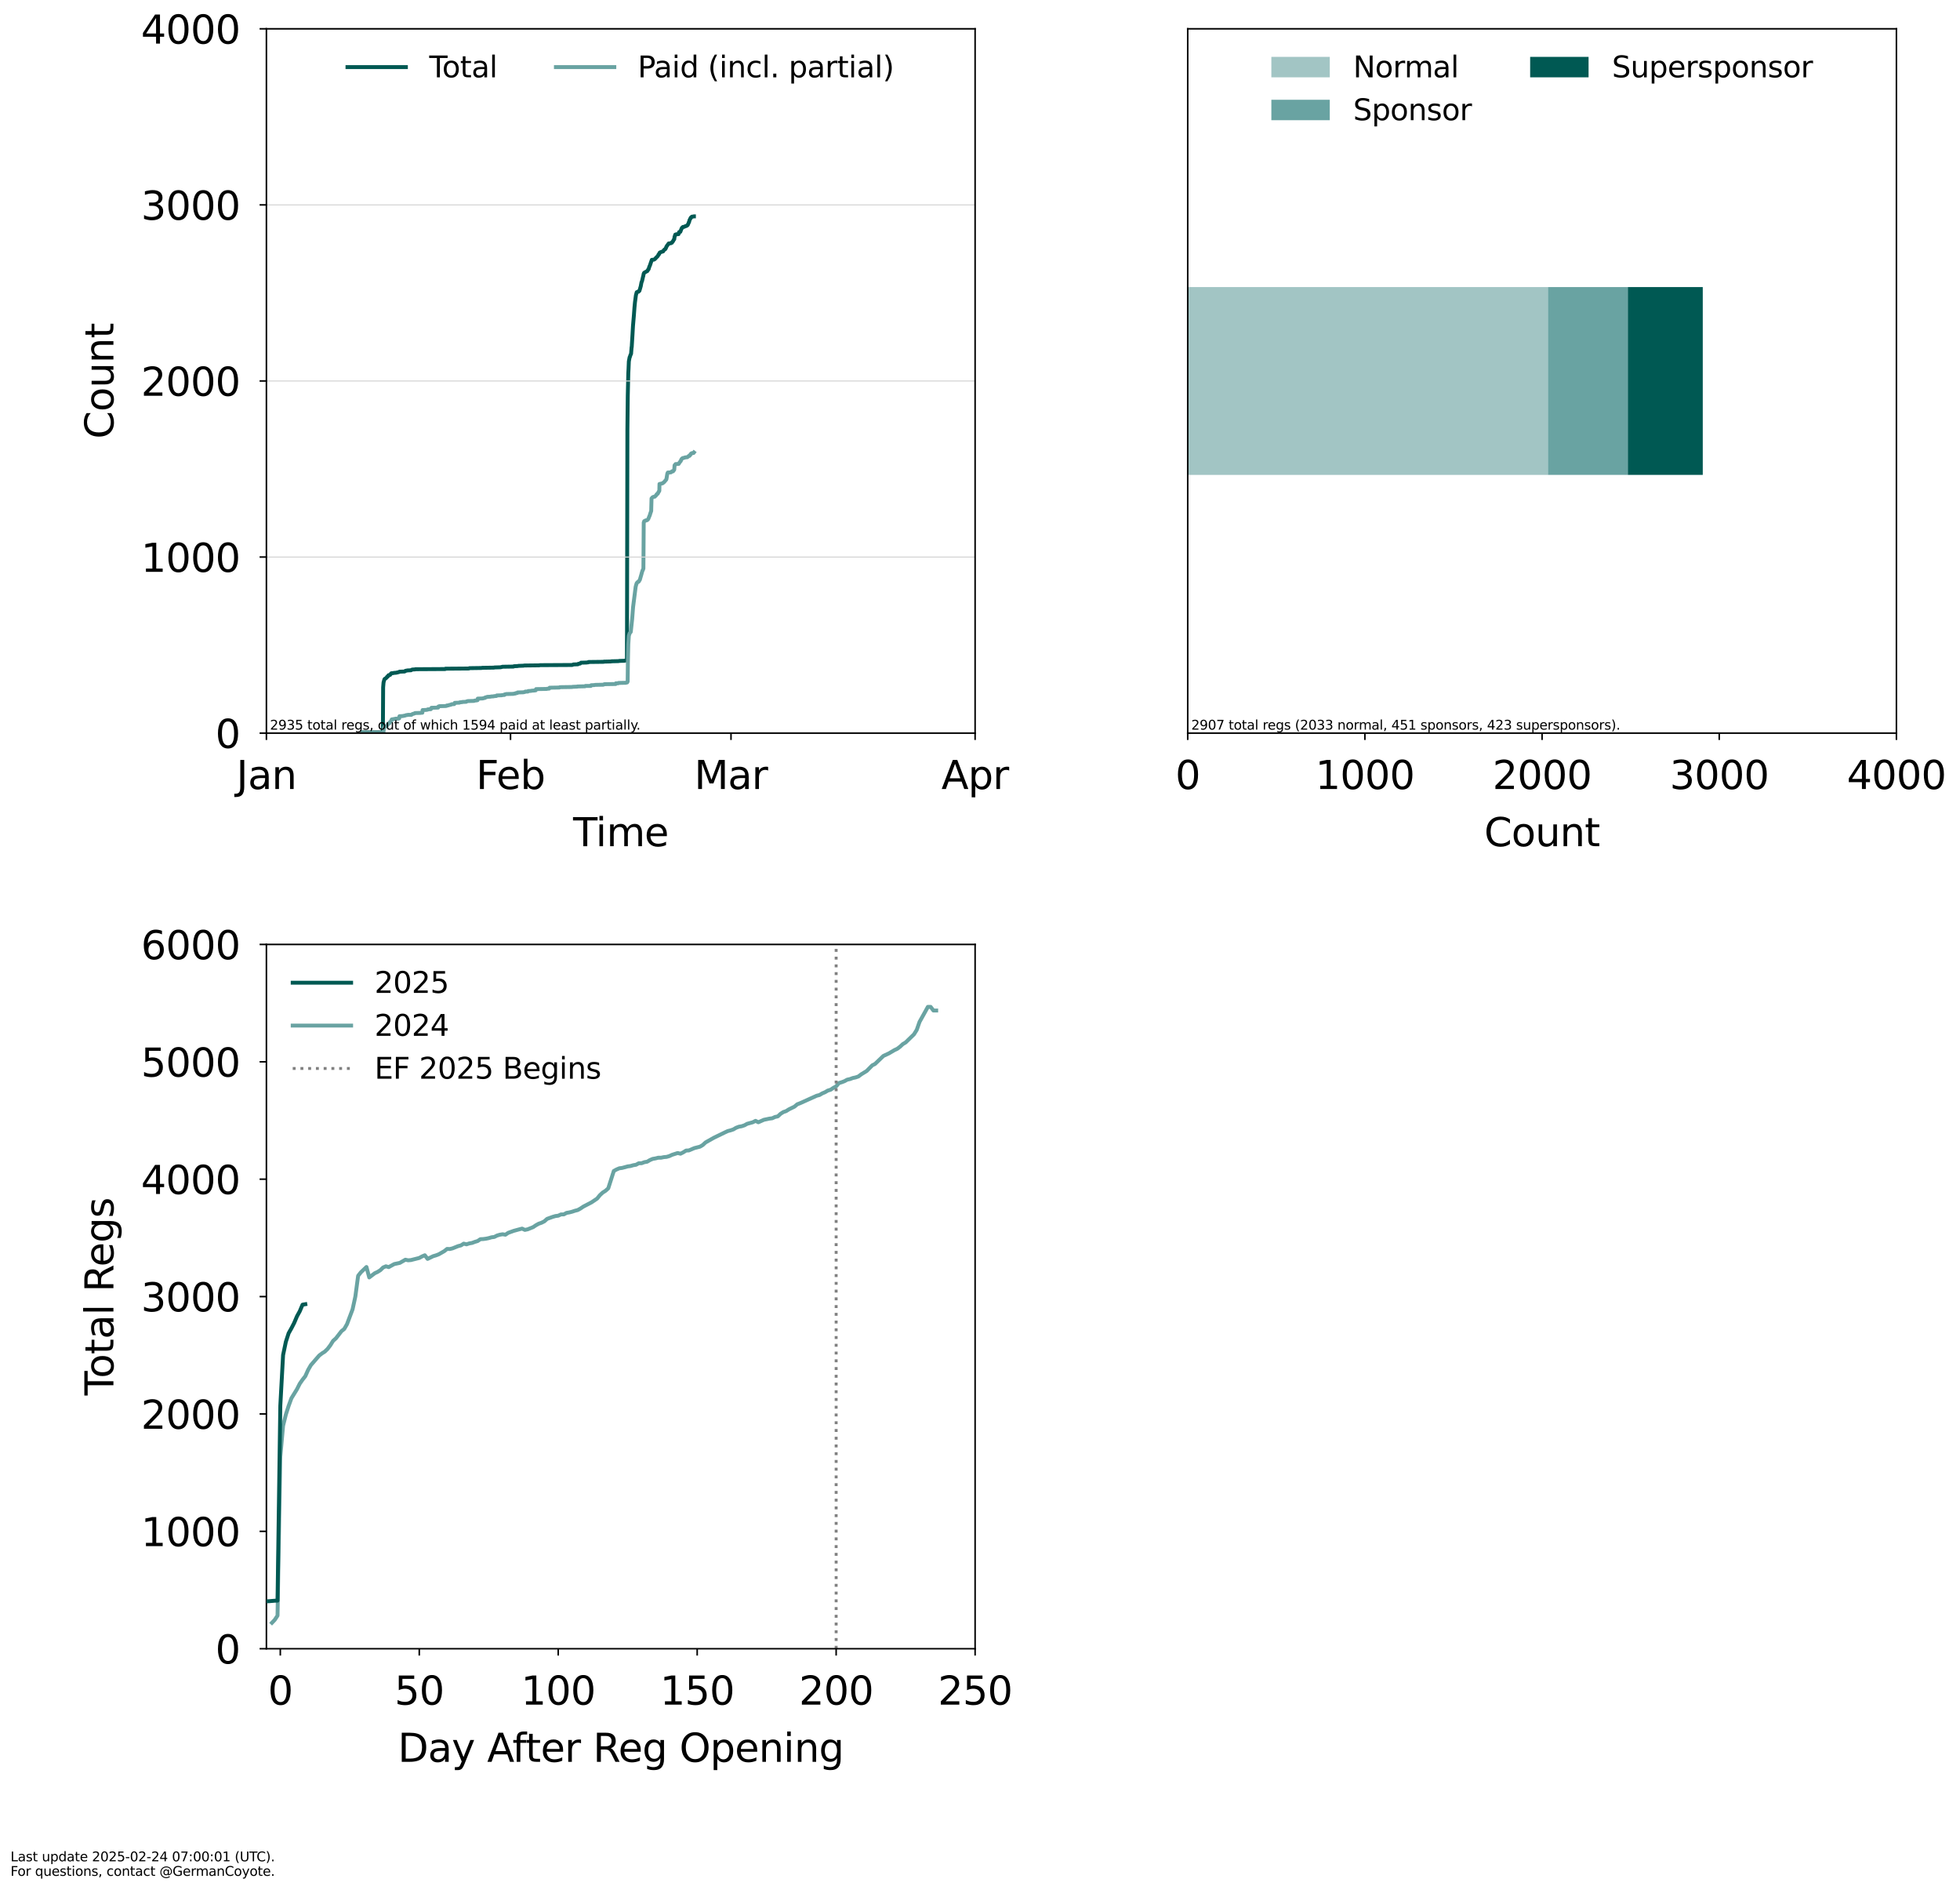 <?xml version="1.0" encoding="utf-8" standalone="no"?>
<!DOCTYPE svg PUBLIC "-//W3C//DTD SVG 1.1//EN"
  "http://www.w3.org/Graphics/SVG/1.1/DTD/svg11.dtd">
<svg xmlns:xlink="http://www.w3.org/1999/xlink" width="1006.45pt" height="968.385pt" viewBox="0 0 1006.45 968.385" xmlns="http://www.w3.org/2000/svg" version="1.1">
 <defs>
  <style type="text/css">*{stroke-linejoin: round; stroke-linecap: butt}</style>
 </defs>
 <g id="figure_1">
  <g id="patch_1">
   <path d="M 0 968.385 
L 1006.45 968.385 
L 1006.45 0 
L 0 0 
z
" style="fill: #ffffff"/>
  </g>
  <g id="axes_1">
   <g id="patch_2">
    <path d="M 136.8 376.364 
L 500.713 376.364 
L 500.713 14.798 
L 136.8 14.798 
z
" style="fill: #ffffff"/>
   </g>
   <g id="matplotlib.axis_1">
    <g id="xtick_1">
     <g id="line2d_1">
      <defs>
       <path id="m27b4e8c3d1" d="M 0 0 
L 0 3.5 
" style="stroke: #000000; stroke-width: 0.8"/>
      </defs>
      <g>
       <use xlink:href="#m27b4e8c3d1" x="136.8" y="376.364" style="stroke: #000000; stroke-width: 0.8"/>
      </g>
     </g>
     <g id="text_1">
      <!-- Jan -->
      <g transform="translate(121.384 405.061) scale(0.2 -0.2)">
       <defs>
        <path id="DejaVuSans-4a" d="M 628 4666 
L 1259 4666 
L 1259 325 
Q 1259 -519 939 -900 
Q 619 -1281 -91 -1281 
L -331 -1281 
L -331 -750 
L -134 -750 
Q 284 -750 456 -515 
Q 628 -281 628 325 
L 628 4666 
z
" transform="scale(0.016)"/>
        <path id="DejaVuSans-61" d="M 2194 1759 
Q 1497 1759 1228 1600 
Q 959 1441 959 1056 
Q 959 750 1161 570 
Q 1363 391 1709 391 
Q 2188 391 2477 730 
Q 2766 1069 2766 1631 
L 2766 1759 
L 2194 1759 
z
M 3341 1997 
L 3341 0 
L 2766 0 
L 2766 531 
Q 2569 213 2275 61 
Q 1981 -91 1556 -91 
Q 1019 -91 701 211 
Q 384 513 384 1019 
Q 384 1609 779 1909 
Q 1175 2209 1959 2209 
L 2766 2209 
L 2766 2266 
Q 2766 2663 2505 2880 
Q 2244 3097 1772 3097 
Q 1472 3097 1187 3025 
Q 903 2953 641 2809 
L 641 3341 
Q 956 3463 1253 3523 
Q 1550 3584 1831 3584 
Q 2591 3584 2966 3190 
Q 3341 2797 3341 1997 
z
" transform="scale(0.016)"/>
        <path id="DejaVuSans-6e" d="M 3513 2113 
L 3513 0 
L 2938 0 
L 2938 2094 
Q 2938 2591 2744 2837 
Q 2550 3084 2163 3084 
Q 1697 3084 1428 2787 
Q 1159 2491 1159 1978 
L 1159 0 
L 581 0 
L 581 3500 
L 1159 3500 
L 1159 2956 
Q 1366 3272 1645 3428 
Q 1925 3584 2291 3584 
Q 2894 3584 3203 3211 
Q 3513 2838 3513 2113 
z
" transform="scale(0.016)"/>
       </defs>
       <use xlink:href="#DejaVuSans-4a"/>
       <use xlink:href="#DejaVuSans-61" transform="translate(29.492 0)"/>
       <use xlink:href="#DejaVuSans-6e" transform="translate(90.771 0)"/>
      </g>
     </g>
    </g>
    <g id="xtick_2">
     <g id="line2d_2">
      <g>
       <use xlink:href="#m27b4e8c3d1" x="262.148" y="376.364" style="stroke: #000000; stroke-width: 0.8"/>
      </g>
     </g>
     <g id="text_2">
      <!-- Feb -->
      <g transform="translate(244.445 405.061) scale(0.2 -0.2)">
       <defs>
        <path id="DejaVuSans-46" d="M 628 4666 
L 3309 4666 
L 3309 4134 
L 1259 4134 
L 1259 2759 
L 3109 2759 
L 3109 2228 
L 1259 2228 
L 1259 0 
L 628 0 
L 628 4666 
z
" transform="scale(0.016)"/>
        <path id="DejaVuSans-65" d="M 3597 1894 
L 3597 1613 
L 953 1613 
Q 991 1019 1311 708 
Q 1631 397 2203 397 
Q 2534 397 2845 478 
Q 3156 559 3463 722 
L 3463 178 
Q 3153 47 2828 -22 
Q 2503 -91 2169 -91 
Q 1331 -91 842 396 
Q 353 884 353 1716 
Q 353 2575 817 3079 
Q 1281 3584 2069 3584 
Q 2775 3584 3186 3129 
Q 3597 2675 3597 1894 
z
M 3022 2063 
Q 3016 2534 2758 2815 
Q 2500 3097 2075 3097 
Q 1594 3097 1305 2825 
Q 1016 2553 972 2059 
L 3022 2063 
z
" transform="scale(0.016)"/>
        <path id="DejaVuSans-62" d="M 3116 1747 
Q 3116 2381 2855 2742 
Q 2594 3103 2138 3103 
Q 1681 3103 1420 2742 
Q 1159 2381 1159 1747 
Q 1159 1113 1420 752 
Q 1681 391 2138 391 
Q 2594 391 2855 752 
Q 3116 1113 3116 1747 
z
M 1159 2969 
Q 1341 3281 1617 3432 
Q 1894 3584 2278 3584 
Q 2916 3584 3314 3078 
Q 3713 2572 3713 1747 
Q 3713 922 3314 415 
Q 2916 -91 2278 -91 
Q 1894 -91 1617 61 
Q 1341 213 1159 525 
L 1159 0 
L 581 0 
L 581 4863 
L 1159 4863 
L 1159 2969 
z
" transform="scale(0.016)"/>
       </defs>
       <use xlink:href="#DejaVuSans-46"/>
       <use xlink:href="#DejaVuSans-65" transform="translate(52.02 0)"/>
       <use xlink:href="#DejaVuSans-62" transform="translate(113.543 0)"/>
      </g>
     </g>
    </g>
    <g id="xtick_3">
     <g id="line2d_3">
      <g>
       <use xlink:href="#m27b4e8c3d1" x="375.365" y="376.364" style="stroke: #000000; stroke-width: 0.8"/>
      </g>
     </g>
     <g id="text_3">
      <!-- Mar -->
      <g transform="translate(356.498 405.061) scale(0.2 -0.2)">
       <defs>
        <path id="DejaVuSans-4d" d="M 628 4666 
L 1569 4666 
L 2759 1491 
L 3956 4666 
L 4897 4666 
L 4897 0 
L 4281 0 
L 4281 4097 
L 3078 897 
L 2444 897 
L 1241 4097 
L 1241 0 
L 628 0 
L 628 4666 
z
" transform="scale(0.016)"/>
        <path id="DejaVuSans-72" d="M 2631 2963 
Q 2534 3019 2420 3045 
Q 2306 3072 2169 3072 
Q 1681 3072 1420 2755 
Q 1159 2438 1159 1844 
L 1159 0 
L 581 0 
L 581 3500 
L 1159 3500 
L 1159 2956 
Q 1341 3275 1631 3429 
Q 1922 3584 2338 3584 
Q 2397 3584 2469 3576 
Q 2541 3569 2628 3553 
L 2631 2963 
z
" transform="scale(0.016)"/>
       </defs>
       <use xlink:href="#DejaVuSans-4d"/>
       <use xlink:href="#DejaVuSans-61" transform="translate(86.279 0)"/>
       <use xlink:href="#DejaVuSans-72" transform="translate(147.559 0)"/>
      </g>
     </g>
    </g>
    <g id="xtick_4">
     <g id="line2d_4">
      <g>
       <use xlink:href="#m27b4e8c3d1" x="500.713" y="376.364" style="stroke: #000000; stroke-width: 0.8"/>
      </g>
     </g>
     <g id="text_4">
      <!-- Apr -->
      <g transform="translate(483.413 405.061) scale(0.2 -0.2)">
       <defs>
        <path id="DejaVuSans-41" d="M 2188 4044 
L 1331 1722 
L 3047 1722 
L 2188 4044 
z
M 1831 4666 
L 2547 4666 
L 4325 0 
L 3669 0 
L 3244 1197 
L 1141 1197 
L 716 0 
L 50 0 
L 1831 4666 
z
" transform="scale(0.016)"/>
        <path id="DejaVuSans-70" d="M 1159 525 
L 1159 -1331 
L 581 -1331 
L 581 3500 
L 1159 3500 
L 1159 2969 
Q 1341 3281 1617 3432 
Q 1894 3584 2278 3584 
Q 2916 3584 3314 3078 
Q 3713 2572 3713 1747 
Q 3713 922 3314 415 
Q 2916 -91 2278 -91 
Q 1894 -91 1617 61 
Q 1341 213 1159 525 
z
M 3116 1747 
Q 3116 2381 2855 2742 
Q 2594 3103 2138 3103 
Q 1681 3103 1420 2742 
Q 1159 2381 1159 1747 
Q 1159 1113 1420 752 
Q 1681 391 2138 391 
Q 2594 391 2855 752 
Q 3116 1113 3116 1747 
z
" transform="scale(0.016)"/>
       </defs>
       <use xlink:href="#DejaVuSans-41"/>
       <use xlink:href="#DejaVuSans-70" transform="translate(68.408 0)"/>
       <use xlink:href="#DejaVuSans-72" transform="translate(131.885 0)"/>
      </g>
     </g>
    </g>
    <g id="text_5">
     <!-- Time -->
     <g transform="translate(294.289 434.417) scale(0.2 -0.2)">
      <defs>
       <path id="DejaVuSans-54" d="M -19 4666 
L 3928 4666 
L 3928 4134 
L 2272 4134 
L 2272 0 
L 1638 0 
L 1638 4134 
L -19 4134 
L -19 4666 
z
" transform="scale(0.016)"/>
       <path id="DejaVuSans-69" d="M 603 3500 
L 1178 3500 
L 1178 0 
L 603 0 
L 603 3500 
z
M 603 4863 
L 1178 4863 
L 1178 4134 
L 603 4134 
L 603 4863 
z
" transform="scale(0.016)"/>
       <path id="DejaVuSans-6d" d="M 3328 2828 
Q 3544 3216 3844 3400 
Q 4144 3584 4550 3584 
Q 5097 3584 5394 3201 
Q 5691 2819 5691 2113 
L 5691 0 
L 5113 0 
L 5113 2094 
Q 5113 2597 4934 2840 
Q 4756 3084 4391 3084 
Q 3944 3084 3684 2787 
Q 3425 2491 3425 1978 
L 3425 0 
L 2847 0 
L 2847 2094 
Q 2847 2600 2669 2842 
Q 2491 3084 2119 3084 
Q 1678 3084 1418 2786 
Q 1159 2488 1159 1978 
L 1159 0 
L 581 0 
L 581 3500 
L 1159 3500 
L 1159 2956 
Q 1356 3278 1631 3431 
Q 1906 3584 2284 3584 
Q 2666 3584 2933 3390 
Q 3200 3197 3328 2828 
z
" transform="scale(0.016)"/>
      </defs>
      <use xlink:href="#DejaVuSans-54"/>
      <use xlink:href="#DejaVuSans-69" transform="translate(57.959 0)"/>
      <use xlink:href="#DejaVuSans-6d" transform="translate(85.742 0)"/>
      <use xlink:href="#DejaVuSans-65" transform="translate(183.154 0)"/>
     </g>
    </g>
   </g>
   <g id="matplotlib.axis_2">
    <g id="ytick_1">
     <g id="line2d_5">
      <defs>
       <path id="m13d547f9ec" d="M 0 0 
L -3.5 0 
" style="stroke: #000000; stroke-width: 0.8"/>
      </defs>
      <g>
       <use xlink:href="#m13d547f9ec" x="136.8" y="376.364" style="stroke: #000000; stroke-width: 0.8"/>
      </g>
     </g>
     <g id="text_6">
      <!-- 0 -->
      <g transform="translate(110.575 383.962) scale(0.2 -0.2)">
       <defs>
        <path id="DejaVuSans-30" d="M 2034 4250 
Q 1547 4250 1301 3770 
Q 1056 3291 1056 2328 
Q 1056 1369 1301 889 
Q 1547 409 2034 409 
Q 2525 409 2770 889 
Q 3016 1369 3016 2328 
Q 3016 3291 2770 3770 
Q 2525 4250 2034 4250 
z
M 2034 4750 
Q 2819 4750 3233 4129 
Q 3647 3509 3647 2328 
Q 3647 1150 3233 529 
Q 2819 -91 2034 -91 
Q 1250 -91 836 529 
Q 422 1150 422 2328 
Q 422 3509 836 4129 
Q 1250 4750 2034 4750 
z
" transform="scale(0.016)"/>
       </defs>
       <use xlink:href="#DejaVuSans-30"/>
      </g>
     </g>
    </g>
    <g id="ytick_2">
     <g id="line2d_6">
      <g>
       <use xlink:href="#m13d547f9ec" x="136.8" y="285.972" style="stroke: #000000; stroke-width: 0.8"/>
      </g>
     </g>
     <g id="text_7">
      <!-- 1000 -->
      <g transform="translate(72.4 293.571) scale(0.2 -0.2)">
       <defs>
        <path id="DejaVuSans-31" d="M 794 531 
L 1825 531 
L 1825 4091 
L 703 3866 
L 703 4441 
L 1819 4666 
L 2450 4666 
L 2450 531 
L 3481 531 
L 3481 0 
L 794 0 
L 794 531 
z
" transform="scale(0.016)"/>
       </defs>
       <use xlink:href="#DejaVuSans-31"/>
       <use xlink:href="#DejaVuSans-30" transform="translate(63.623 0)"/>
       <use xlink:href="#DejaVuSans-30" transform="translate(127.246 0)"/>
       <use xlink:href="#DejaVuSans-30" transform="translate(190.869 0)"/>
      </g>
     </g>
    </g>
    <g id="ytick_3">
     <g id="line2d_7">
      <g>
       <use xlink:href="#m13d547f9ec" x="136.8" y="195.581" style="stroke: #000000; stroke-width: 0.8"/>
      </g>
     </g>
     <g id="text_8">
      <!-- 2000 -->
      <g transform="translate(72.4 203.179) scale(0.2 -0.2)">
       <defs>
        <path id="DejaVuSans-32" d="M 1228 531 
L 3431 531 
L 3431 0 
L 469 0 
L 469 531 
Q 828 903 1448 1529 
Q 2069 2156 2228 2338 
Q 2531 2678 2651 2914 
Q 2772 3150 2772 3378 
Q 2772 3750 2511 3984 
Q 2250 4219 1831 4219 
Q 1534 4219 1204 4116 
Q 875 4013 500 3803 
L 500 4441 
Q 881 4594 1212 4672 
Q 1544 4750 1819 4750 
Q 2544 4750 2975 4387 
Q 3406 4025 3406 3419 
Q 3406 3131 3298 2873 
Q 3191 2616 2906 2266 
Q 2828 2175 2409 1742 
Q 1991 1309 1228 531 
z
" transform="scale(0.016)"/>
       </defs>
       <use xlink:href="#DejaVuSans-32"/>
       <use xlink:href="#DejaVuSans-30" transform="translate(63.623 0)"/>
       <use xlink:href="#DejaVuSans-30" transform="translate(127.246 0)"/>
       <use xlink:href="#DejaVuSans-30" transform="translate(190.869 0)"/>
      </g>
     </g>
    </g>
    <g id="ytick_4">
     <g id="line2d_8">
      <g>
       <use xlink:href="#m13d547f9ec" x="136.8" y="105.19" style="stroke: #000000; stroke-width: 0.8"/>
      </g>
     </g>
     <g id="text_9">
      <!-- 3000 -->
      <g transform="translate(72.4 112.788) scale(0.2 -0.2)">
       <defs>
        <path id="DejaVuSans-33" d="M 2597 2516 
Q 3050 2419 3304 2112 
Q 3559 1806 3559 1356 
Q 3559 666 3084 287 
Q 2609 -91 1734 -91 
Q 1441 -91 1130 -33 
Q 819 25 488 141 
L 488 750 
Q 750 597 1062 519 
Q 1375 441 1716 441 
Q 2309 441 2620 675 
Q 2931 909 2931 1356 
Q 2931 1769 2642 2001 
Q 2353 2234 1838 2234 
L 1294 2234 
L 1294 2753 
L 1863 2753 
Q 2328 2753 2575 2939 
Q 2822 3125 2822 3475 
Q 2822 3834 2567 4026 
Q 2313 4219 1838 4219 
Q 1578 4219 1281 4162 
Q 984 4106 628 3988 
L 628 4550 
Q 988 4650 1302 4700 
Q 1616 4750 1894 4750 
Q 2613 4750 3031 4423 
Q 3450 4097 3450 3541 
Q 3450 3153 3228 2886 
Q 3006 2619 2597 2516 
z
" transform="scale(0.016)"/>
       </defs>
       <use xlink:href="#DejaVuSans-33"/>
       <use xlink:href="#DejaVuSans-30" transform="translate(63.623 0)"/>
       <use xlink:href="#DejaVuSans-30" transform="translate(127.246 0)"/>
       <use xlink:href="#DejaVuSans-30" transform="translate(190.869 0)"/>
      </g>
     </g>
    </g>
    <g id="ytick_5">
     <g id="line2d_9">
      <g>
       <use xlink:href="#m13d547f9ec" x="136.8" y="14.798" style="stroke: #000000; stroke-width: 0.8"/>
      </g>
     </g>
     <g id="text_10">
      <!-- 4000 -->
      <g transform="translate(72.4 22.397) scale(0.2 -0.2)">
       <defs>
        <path id="DejaVuSans-34" d="M 2419 4116 
L 825 1625 
L 2419 1625 
L 2419 4116 
z
M 2253 4666 
L 3047 4666 
L 3047 1625 
L 3713 1625 
L 3713 1100 
L 3047 1100 
L 3047 0 
L 2419 0 
L 2419 1100 
L 313 1100 
L 313 1709 
L 2253 4666 
z
" transform="scale(0.016)"/>
       </defs>
       <use xlink:href="#DejaVuSans-34"/>
       <use xlink:href="#DejaVuSans-30" transform="translate(63.623 0)"/>
       <use xlink:href="#DejaVuSans-30" transform="translate(127.246 0)"/>
       <use xlink:href="#DejaVuSans-30" transform="translate(190.869 0)"/>
      </g>
     </g>
    </g>
    <g id="text_11">
     <!-- Count -->
     <g transform="translate(58.241 225.278) rotate(-90) scale(0.2 -0.2)">
      <defs>
       <path id="DejaVuSans-43" d="M 4122 4306 
L 4122 3641 
Q 3803 3938 3442 4084 
Q 3081 4231 2675 4231 
Q 1875 4231 1450 3742 
Q 1025 3253 1025 2328 
Q 1025 1406 1450 917 
Q 1875 428 2675 428 
Q 3081 428 3442 575 
Q 3803 722 4122 1019 
L 4122 359 
Q 3791 134 3420 21 
Q 3050 -91 2638 -91 
Q 1578 -91 968 557 
Q 359 1206 359 2328 
Q 359 3453 968 4101 
Q 1578 4750 2638 4750 
Q 3056 4750 3426 4639 
Q 3797 4528 4122 4306 
z
" transform="scale(0.016)"/>
       <path id="DejaVuSans-6f" d="M 1959 3097 
Q 1497 3097 1228 2736 
Q 959 2375 959 1747 
Q 959 1119 1226 758 
Q 1494 397 1959 397 
Q 2419 397 2687 759 
Q 2956 1122 2956 1747 
Q 2956 2369 2687 2733 
Q 2419 3097 1959 3097 
z
M 1959 3584 
Q 2709 3584 3137 3096 
Q 3566 2609 3566 1747 
Q 3566 888 3137 398 
Q 2709 -91 1959 -91 
Q 1206 -91 779 398 
Q 353 888 353 1747 
Q 353 2609 779 3096 
Q 1206 3584 1959 3584 
z
" transform="scale(0.016)"/>
       <path id="DejaVuSans-75" d="M 544 1381 
L 544 3500 
L 1119 3500 
L 1119 1403 
Q 1119 906 1312 657 
Q 1506 409 1894 409 
Q 2359 409 2629 706 
Q 2900 1003 2900 1516 
L 2900 3500 
L 3475 3500 
L 3475 0 
L 2900 0 
L 2900 538 
Q 2691 219 2414 64 
Q 2138 -91 1772 -91 
Q 1169 -91 856 284 
Q 544 659 544 1381 
z
M 1991 3584 
L 1991 3584 
z
" transform="scale(0.016)"/>
       <path id="DejaVuSans-74" d="M 1172 4494 
L 1172 3500 
L 2356 3500 
L 2356 3053 
L 1172 3053 
L 1172 1153 
Q 1172 725 1289 603 
Q 1406 481 1766 481 
L 2356 481 
L 2356 0 
L 1766 0 
Q 1100 0 847 248 
Q 594 497 594 1153 
L 594 3053 
L 172 3053 
L 172 3500 
L 594 3500 
L 594 4494 
L 1172 4494 
z
" transform="scale(0.016)"/>
      </defs>
      <use xlink:href="#DejaVuSans-43"/>
      <use xlink:href="#DejaVuSans-6f" transform="translate(69.824 0)"/>
      <use xlink:href="#DejaVuSans-75" transform="translate(131.006 0)"/>
      <use xlink:href="#DejaVuSans-6e" transform="translate(194.385 0)"/>
      <use xlink:href="#DejaVuSans-74" transform="translate(257.764 0)"/>
     </g>
    </g>
   </g>
   <g id="line2d_10">
    <path d="M 186.033 376.002 
L 196.573 376.002 
L 196.613 375.008 
L 196.739 352.862 
L 196.95 350.331 
L 197.386 348.794 
L 197.416 348.794 
L 197.549 348.523 
L 198.21 348.162 
L 198.421 347.89 
L 198.491 347.89 
L 198.758 347.438 
L 199.095 347.348 
L 199.365 346.806 
L 199.51 346.625 
L 200.171 346.535 
L 200.32 346.444 
L 200.443 346.354 
L 200.653 345.902 
L 200.948 345.631 
L 202.029 345.54 
L 202.173 345.45 
L 203.475 345.359 
L 203.666 345.269 
L 204.321 345.179 
L 204.435 345.088 
L 204.94 344.998 
L 205.16 344.817 
L 207.756 344.727 
L 207.968 344.546 
L 208.066 344.546 
L 208.193 344.365 
L 208.867 344.275 
L 209.007 344.184 
L 211.06 344.094 
L 211.225 343.913 
L 211.49 343.823 
L 211.636 343.732 
L 213.182 343.642 
L 213.289 343.552 
L 228.589 343.461 
L 228.747 343.28 
L 240.755 343.19 
L 241.011 343.009 
L 247.35 342.919 
L 247.512 342.828 
L 253.682 342.738 
L 253.85 342.648 
L 257.121 342.557 
L 257.318 342.467 
L 257.771 342.377 
L 257.939 342.286 
L 263.664 342.196 
L 263.911 342.015 
L 265.933 341.925 
L 266.087 341.834 
L 268.887 341.744 
L 269.056 341.653 
L 276.998 341.563 
L 277.145 341.473 
L 293.822 341.382 
L 293.994 341.292 
L 294.229 341.201 
L 294.396 341.111 
L 296.762 341.021 
L 297.023 340.749 
L 297.865 340.659 
L 298.329 340.207 
L 301.407 340.117 
L 301.6 340.026 
L 302.077 340.026 
L 302.251 339.846 
L 309.954 339.755 
L 310.073 339.665 
L 313.73 339.574 
L 313.927 339.484 
L 317.704 339.394 
L 317.879 339.303 
L 320.736 339.213 
L 320.919 339.122 
L 321.789 339.032 
L 321.916 338.942 
L 321.97 323.756 
L 322.165 220.619 
L 322.359 203.084 
L 322.635 191.513 
L 322.758 189.254 
L 322.909 185.548 
L 323.313 183.378 
L 323.396 183.378 
L 323.722 182.294 
L 324.047 181.661 
L 324.32 178.226 
L 324.383 178.226 
L 324.78 171.808 
L 325.03 167.379 
L 325.516 161.684 
L 325.795 157.888 
L 326.056 155.176 
L 326.535 151.56 
L 326.949 150.024 
L 327.205 149.933 
L 327.482 149.753 
L 327.887 149.753 
L 328.093 149.391 
L 328.336 149.301 
L 329.023 146.951 
L 329.392 144.962 
L 329.673 144.329 
L 330.236 141.889 
L 330.291 141.798 
L 330.508 140.623 
L 330.738 140.081 
L 330.849 139.99 
L 332.136 139.267 
L 332.372 139.177 
L 332.53 138.906 
L 332.835 138.363 
L 332.947 138.363 
L 333.18 137.821 
L 333.328 137.188 
L 333.828 136.013 
L 334.088 135.2 
L 334.72 133.392 
L 335.773 133.301 
L 336.057 133.121 
L 336.236 133.03 
L 336.422 132.849 
L 336.639 132.578 
L 336.742 132.488 
L 336.99 132.217 
L 337.651 131.584 
L 338.061 130.951 
L 338.187 130.59 
L 338.426 130.499 
L 338.763 129.686 
L 338.932 129.595 
L 339.328 129.415 
L 339.675 129.324 
L 339.839 129.234 
L 340.252 129.143 
L 340.35 129.053 
L 340.514 129.053 
L 340.682 128.691 
L 340.785 128.601 
L 340.954 128.33 
L 341.291 128.059 
L 341.417 128.059 
L 341.523 127.878 
L 341.628 127.878 
L 341.813 127.516 
L 341.861 127.516 
L 342.178 126.703 
L 342.681 125.889 
L 342.807 125.799 
L 343.116 125.347 
L 343.373 124.985 
L 344.393 124.895 
L 344.724 124.624 
L 344.997 124.624 
L 345.077 124.353 
L 345.193 124.353 
L 345.503 123.901 
L 345.545 123.901 
L 346.012 122.997 
L 346.054 122.997 
L 346.222 122.816 
L 346.387 121.46 
L 346.513 121.279 
L 346.738 120.466 
L 347.023 120.375 
L 347.158 120.285 
L 348.433 120.195 
L 348.749 119.11 
L 349.335 119.02 
L 349.777 117.845 
L 350.182 116.941 
L 350.346 116.941 
L 350.504 116.669 
L 350.725 116.489 
L 351.213 116.489 
L 351.909 116.127 
L 352.379 116.037 
L 352.477 115.946 
L 352.747 115.856 
L 352.916 115.585 
L 353.159 115.494 
L 353.382 114.952 
L 353.589 114.5 
L 353.73 114.048 
L 353.82 114.048 
L 354.039 113.144 
L 354.161 112.783 
L 354.263 112.692 
L 354.494 112.15 
L 354.548 112.15 
L 354.74 111.698 
L 354.937 111.698 
L 355.106 111.427 
L 355.253 111.246 
L 356.014 111.156 
L 356.191 111.065 
L 356.327 111.065 
L 356.327 111.065 
" clip-path="url(#pfdd349cd9a)" style="fill: none; stroke: #005953; stroke-width: 2; stroke-linecap: square"/>
   </g>
   <g id="line2d_11">
    <path d="M 186.033 376.273 
L 196.854 376.273 
L 196.95 375.46 
L 197.191 373.381 
L 197.386 373.019 
L 198.253 372.929 
L 198.373 372.838 
L 198.421 372.838 
L 198.652 372.477 
L 198.758 372.386 
L 198.93 372.115 
L 199.044 372.115 
L 199.159 371.754 
L 199.309 371.663 
L 199.51 371.392 
L 199.94 371.302 
L 200.171 370.759 
L 200.582 370.398 
L 200.653 370.398 
L 200.822 370.036 
L 200.892 370.036 
L 201.162 369.313 
L 201.837 369.223 
L 202.173 369.132 
L 202.871 369.132 
L 203.033 368.952 
L 204.826 368.861 
L 204.992 368.771 
L 205.128 367.686 
L 206.91 367.596 
L 207.056 367.505 
L 207.804 367.415 
L 207.968 367.325 
L 208.318 367.234 
L 208.469 367.144 
L 209.249 367.053 
L 209.417 366.963 
L 211.27 366.963 
L 211.436 366.782 
L 211.636 366.692 
L 211.847 366.511 
L 212.405 366.421 
L 212.545 366.33 
L 212.91 366.24 
L 213.124 366.059 
L 216.111 365.969 
L 216.28 365.878 
L 216.883 365.878 
L 216.999 364.522 
L 219.046 364.432 
L 219.207 364.342 
L 219.523 364.342 
L 219.649 364.161 
L 221.211 364.07 
L 221.38 363.89 
L 221.549 363.347 
L 224.97 363.257 
L 225.106 362.715 
L 225.378 362.624 
L 225.546 362.534 
L 228.924 362.443 
L 229.042 362.353 
L 229.392 362.353 
L 229.466 362.172 
L 230.432 362.082 
L 230.664 361.901 
L 231.488 361.811 
L 231.858 361.539 
L 233.24 361.449 
L 233.338 361.359 
L 233.51 360.816 
L 235.896 360.726 
L 236.107 360.545 
L 237.283 360.455 
L 237.386 360.364 
L 239.403 360.274 
L 239.572 360.093 
L 239.94 360.003 
L 240.204 359.912 
L 243.447 359.822 
L 243.742 359.641 
L 244.868 359.551 
L 244.991 359.46 
L 245.216 359.46 
L 245.323 358.647 
L 247.917 358.557 
L 248.032 358.466 
L 248.581 358.376 
L 248.673 358.285 
L 249.035 358.285 
L 249.231 358.014 
L 249.852 357.924 
L 249.975 357.833 
L 250.115 357.743 
L 251.93 357.653 
L 252.076 357.562 
L 253.513 357.472 
L 253.682 357.381 
L 254.903 357.291 
L 255.1 357.02 
L 257.662 356.93 
L 257.771 356.839 
L 259.026 356.749 
L 259.143 356.478 
L 259.697 356.387 
L 259.873 356.297 
L 263.664 356.206 
L 263.836 356.116 
L 264.68 356.026 
L 264.801 355.845 
L 265.644 355.754 
L 265.783 355.483 
L 268.887 355.393 
L 269.056 355.302 
L 269.564 355.212 
L 269.733 355.031 
L 271.035 355.031 
L 271.204 354.76 
L 272.762 354.67 
L 272.955 354.579 
L 274.376 354.489 
L 274.913 354.399 
L 275.079 354.399 
L 275.247 353.766 
L 280.757 353.675 
L 280.93 353.585 
L 282.031 353.495 
L 282.218 353.043 
L 287.273 352.952 
L 287.448 352.772 
L 293.822 352.681 
L 293.994 352.591 
L 296.433 352.5 
L 296.549 352.41 
L 300.398 352.32 
L 300.599 352.139 
L 303.383 352.139 
L 303.551 351.777 
L 305.377 351.687 
L 305.524 351.596 
L 309.827 351.506 
L 309.996 351.416 
L 310.164 351.325 
L 310.336 351.235 
L 316.153 351.144 
L 316.252 350.783 
L 317.433 350.783 
L 317.58 350.602 
L 321.472 350.512 
L 321.624 350.421 
L 322.055 350.331 
L 322.224 349.879 
L 322.298 349.879 
L 322.421 339.755 
L 322.635 330.626 
L 322.909 326.377 
L 323.313 325.112 
L 323.905 324.389 
L 324.611 317.79 
L 325.075 311.734 
L 326.405 301.248 
L 326.688 300.164 
L 326.949 299.35 
L 327.441 298.808 
L 327.644 298.808 
L 327.812 298.537 
L 328.023 298.537 
L 328.392 297.814 
L 328.531 297.723 
L 329.392 294.74 
L 329.63 293.836 
L 329.974 292.752 
L 330.101 292.661 
L 330.385 291.848 
L 330.55 268.256 
L 330.817 267.533 
L 331.237 267.442 
L 331.497 267.171 
L 332.198 267.081 
L 332.403 266.9 
L 332.595 266.809 
L 332.835 266.448 
L 332.947 266.267 
L 333.755 264.278 
L 333.948 263.465 
L 334.036 263.375 
L 334.214 262.742 
L 334.28 262.651 
L 334.383 262.29 
L 334.556 255.872 
L 334.673 255.782 
L 335.029 255.33 
L 335.557 255.059 
L 336.236 254.968 
L 336.913 254.245 
L 336.99 254.245 
L 337.224 253.703 
L 337.479 253.612 
L 337.721 253.431 
L 337.765 253.431 
L 337.921 252.98 
L 337.991 252.98 
L 338.258 252.347 
L 338.426 252.256 
L 338.567 251.895 
L 338.642 248.46 
L 339.072 248.37 
L 339.901 248.189 
L 340.28 248.098 
L 340.751 247.646 
L 340.954 247.556 
L 342.178 246.11 
L 342.681 243.127 
L 342.919 242.585 
L 344.474 242.494 
L 344.609 242.313 
L 344.935 242.223 
L 345.077 241.952 
L 345.621 241.952 
L 345.808 241.59 
L 345.98 241.5 
L 346.222 241.138 
L 346.387 238.878 
L 346.513 238.788 
L 346.896 238.246 
L 348.493 238.155 
L 348.917 237.432 
L 349.041 237.342 
L 349.378 236.799 
L 349.546 236.709 
L 349.841 235.896 
L 349.928 235.805 
L 350.094 235.534 
L 350.224 235.534 
L 350.388 235.263 
L 350.602 235.172 
L 350.771 235.082 
L 351.213 235.082 
L 351.803 234.811 
L 352.916 234.72 
L 353.084 234.54 
L 353.332 234.449 
L 353.637 234.088 
L 354.102 233.997 
L 354.393 233.455 
L 354.432 233.455 
L 354.6 233.274 
L 354.708 233.274 
L 354.816 232.913 
L 355.077 232.732 
L 355.253 232.641 
L 355.849 232.551 
L 356.117 232.551 
L 356.327 232.28 
L 356.327 232.28 
" clip-path="url(#pfdd349cd9a)" style="fill: none; stroke: #69a3a2; stroke-width: 2; stroke-linecap: square"/>
   </g>
   <g id="LineCollection_1">
    <path d="M 136.8 376.364 
L 1007.45 376.364 
" clip-path="url(#pfdd349cd9a)" style="fill: none; stroke: #d3d3d3; stroke-width: 0.5"/>
    <path d="M 136.8 285.972 
L 1007.45 285.972 
" clip-path="url(#pfdd349cd9a)" style="fill: none; stroke: #d3d3d3; stroke-width: 0.5"/>
    <path d="M 136.8 195.581 
L 1007.45 195.581 
" clip-path="url(#pfdd349cd9a)" style="fill: none; stroke: #d3d3d3; stroke-width: 0.5"/>
    <path d="M 136.8 105.19 
L 1007.45 105.19 
" clip-path="url(#pfdd349cd9a)" style="fill: none; stroke: #d3d3d3; stroke-width: 0.5"/>
    <path d="M 136.8 14.798 
L 1007.45 14.798 
" clip-path="url(#pfdd349cd9a)" style="fill: none; stroke: #d3d3d3; stroke-width: 0.5"/>
    <path clip-path="url(#pfdd349cd9a)" style="fill: none; stroke: #d3d3d3; stroke-width: 0.5"/>
    <path clip-path="url(#pfdd349cd9a)" style="fill: none; stroke: #d3d3d3; stroke-width: 0.5"/>
    <path clip-path="url(#pfdd349cd9a)" style="fill: none; stroke: #d3d3d3; stroke-width: 0.5"/>
    <path clip-path="url(#pfdd349cd9a)" style="fill: none; stroke: #d3d3d3; stroke-width: 0.5"/>
    <path clip-path="url(#pfdd349cd9a)" style="fill: none; stroke: #d3d3d3; stroke-width: 0.5"/>
    <path clip-path="url(#pfdd349cd9a)" style="fill: none; stroke: #d3d3d3; stroke-width: 0.5"/>
    <path clip-path="url(#pfdd349cd9a)" style="fill: none; stroke: #d3d3d3; stroke-width: 0.5"/>
    <path clip-path="url(#pfdd349cd9a)" style="fill: none; stroke: #d3d3d3; stroke-width: 0.5"/>
    <path clip-path="url(#pfdd349cd9a)" style="fill: none; stroke: #d3d3d3; stroke-width: 0.5"/>
    <path clip-path="url(#pfdd349cd9a)" style="fill: none; stroke: #d3d3d3; stroke-width: 0.5"/>
    <path clip-path="url(#pfdd349cd9a)" style="fill: none; stroke: #d3d3d3; stroke-width: 0.5"/>
    <path clip-path="url(#pfdd349cd9a)" style="fill: none; stroke: #d3d3d3; stroke-width: 0.5"/>
    <path clip-path="url(#pfdd349cd9a)" style="fill: none; stroke: #d3d3d3; stroke-width: 0.5"/>
    <path clip-path="url(#pfdd349cd9a)" style="fill: none; stroke: #d3d3d3; stroke-width: 0.5"/>
    <path clip-path="url(#pfdd349cd9a)" style="fill: none; stroke: #d3d3d3; stroke-width: 0.5"/>
    <path clip-path="url(#pfdd349cd9a)" style="fill: none; stroke: #d3d3d3; stroke-width: 0.5"/>
    <path clip-path="url(#pfdd349cd9a)" style="fill: none; stroke: #d3d3d3; stroke-width: 0.5"/>
    <path clip-path="url(#pfdd349cd9a)" style="fill: none; stroke: #d3d3d3; stroke-width: 0.5"/>
    <path clip-path="url(#pfdd349cd9a)" style="fill: none; stroke: #d3d3d3; stroke-width: 0.5"/>
    <path clip-path="url(#pfdd349cd9a)" style="fill: none; stroke: #d3d3d3; stroke-width: 0.5"/>
    <path clip-path="url(#pfdd349cd9a)" style="fill: none; stroke: #d3d3d3; stroke-width: 0.5"/>
    <path clip-path="url(#pfdd349cd9a)" style="fill: none; stroke: #d3d3d3; stroke-width: 0.5"/>
    <path clip-path="url(#pfdd349cd9a)" style="fill: none; stroke: #d3d3d3; stroke-width: 0.5"/>
    <path clip-path="url(#pfdd349cd9a)" style="fill: none; stroke: #d3d3d3; stroke-width: 0.5"/>
    <path clip-path="url(#pfdd349cd9a)" style="fill: none; stroke: #d3d3d3; stroke-width: 0.5"/>
    <path clip-path="url(#pfdd349cd9a)" style="fill: none; stroke: #d3d3d3; stroke-width: 0.5"/>
    <path clip-path="url(#pfdd349cd9a)" style="fill: none; stroke: #d3d3d3; stroke-width: 0.5"/>
    <path clip-path="url(#pfdd349cd9a)" style="fill: none; stroke: #d3d3d3; stroke-width: 0.5"/>
    <path clip-path="url(#pfdd349cd9a)" style="fill: none; stroke: #d3d3d3; stroke-width: 0.5"/>
    <path clip-path="url(#pfdd349cd9a)" style="fill: none; stroke: #d3d3d3; stroke-width: 0.5"/>
    <path clip-path="url(#pfdd349cd9a)" style="fill: none; stroke: #d3d3d3; stroke-width: 0.5"/>
    <path clip-path="url(#pfdd349cd9a)" style="fill: none; stroke: #d3d3d3; stroke-width: 0.5"/>
    <path clip-path="url(#pfdd349cd9a)" style="fill: none; stroke: #d3d3d3; stroke-width: 0.5"/>
    <path clip-path="url(#pfdd349cd9a)" style="fill: none; stroke: #d3d3d3; stroke-width: 0.5"/>
    <path clip-path="url(#pfdd349cd9a)" style="fill: none; stroke: #d3d3d3; stroke-width: 0.5"/>
    <path clip-path="url(#pfdd349cd9a)" style="fill: none; stroke: #d3d3d3; stroke-width: 0.5"/>
    <path clip-path="url(#pfdd349cd9a)" style="fill: none; stroke: #d3d3d3; stroke-width: 0.5"/>
    <path clip-path="url(#pfdd349cd9a)" style="fill: none; stroke: #d3d3d3; stroke-width: 0.5"/>
    <path clip-path="url(#pfdd349cd9a)" style="fill: none; stroke: #d3d3d3; stroke-width: 0.5"/>
    <path clip-path="url(#pfdd349cd9a)" style="fill: none; stroke: #d3d3d3; stroke-width: 0.5"/>
    <path clip-path="url(#pfdd349cd9a)" style="fill: none; stroke: #d3d3d3; stroke-width: 0.5"/>
    <path clip-path="url(#pfdd349cd9a)" style="fill: none; stroke: #d3d3d3; stroke-width: 0.5"/>
    <path clip-path="url(#pfdd349cd9a)" style="fill: none; stroke: #d3d3d3; stroke-width: 0.5"/>
    <path clip-path="url(#pfdd349cd9a)" style="fill: none; stroke: #d3d3d3; stroke-width: 0.5"/>
    <path clip-path="url(#pfdd349cd9a)" style="fill: none; stroke: #d3d3d3; stroke-width: 0.5"/>
   </g>
   <g id="patch_3">
    <path d="M 136.8 376.364 
L 136.8 14.798 
" style="fill: none; stroke: #000000; stroke-width: 0.8; stroke-linejoin: miter; stroke-linecap: square"/>
   </g>
   <g id="patch_4">
    <path d="M 500.713 376.364 
L 500.713 14.798 
" style="fill: none; stroke: #000000; stroke-width: 0.8; stroke-linejoin: miter; stroke-linecap: square"/>
   </g>
   <g id="patch_5">
    <path d="M 136.8 376.364 
L 500.713 376.364 
" style="fill: none; stroke: #000000; stroke-width: 0.8; stroke-linejoin: miter; stroke-linecap: square"/>
   </g>
   <g id="patch_6">
    <path d="M 136.8 14.798 
L 500.713 14.798 
" style="fill: none; stroke: #000000; stroke-width: 0.8; stroke-linejoin: miter; stroke-linecap: square"/>
   </g>
   <g id="text_12">
    <!-- 2935 total regs, out of which 1594 paid at least partially. -->
    <g transform="translate(138.62 374.556) scale(0.067 -0.067)">
     <defs>
      <path id="DejaVuSans-39" d="M 703 97 
L 703 672 
Q 941 559 1184 500 
Q 1428 441 1663 441 
Q 2288 441 2617 861 
Q 2947 1281 2994 2138 
Q 2813 1869 2534 1725 
Q 2256 1581 1919 1581 
Q 1219 1581 811 2004 
Q 403 2428 403 3163 
Q 403 3881 828 4315 
Q 1253 4750 1959 4750 
Q 2769 4750 3195 4129 
Q 3622 3509 3622 2328 
Q 3622 1225 3098 567 
Q 2575 -91 1691 -91 
Q 1453 -91 1209 -44 
Q 966 3 703 97 
z
M 1959 2075 
Q 2384 2075 2632 2365 
Q 2881 2656 2881 3163 
Q 2881 3666 2632 3958 
Q 2384 4250 1959 4250 
Q 1534 4250 1286 3958 
Q 1038 3666 1038 3163 
Q 1038 2656 1286 2365 
Q 1534 2075 1959 2075 
z
" transform="scale(0.016)"/>
      <path id="DejaVuSans-35" d="M 691 4666 
L 3169 4666 
L 3169 4134 
L 1269 4134 
L 1269 2991 
Q 1406 3038 1543 3061 
Q 1681 3084 1819 3084 
Q 2600 3084 3056 2656 
Q 3513 2228 3513 1497 
Q 3513 744 3044 326 
Q 2575 -91 1722 -91 
Q 1428 -91 1123 -41 
Q 819 9 494 109 
L 494 744 
Q 775 591 1075 516 
Q 1375 441 1709 441 
Q 2250 441 2565 725 
Q 2881 1009 2881 1497 
Q 2881 1984 2565 2268 
Q 2250 2553 1709 2553 
Q 1456 2553 1204 2497 
Q 953 2441 691 2322 
L 691 4666 
z
" transform="scale(0.016)"/>
      <path id="DejaVuSans-20" transform="scale(0.016)"/>
      <path id="DejaVuSans-6c" d="M 603 4863 
L 1178 4863 
L 1178 0 
L 603 0 
L 603 4863 
z
" transform="scale(0.016)"/>
      <path id="DejaVuSans-67" d="M 2906 1791 
Q 2906 2416 2648 2759 
Q 2391 3103 1925 3103 
Q 1463 3103 1205 2759 
Q 947 2416 947 1791 
Q 947 1169 1205 825 
Q 1463 481 1925 481 
Q 2391 481 2648 825 
Q 2906 1169 2906 1791 
z
M 3481 434 
Q 3481 -459 3084 -895 
Q 2688 -1331 1869 -1331 
Q 1566 -1331 1297 -1286 
Q 1028 -1241 775 -1147 
L 775 -588 
Q 1028 -725 1275 -790 
Q 1522 -856 1778 -856 
Q 2344 -856 2625 -561 
Q 2906 -266 2906 331 
L 2906 616 
Q 2728 306 2450 153 
Q 2172 0 1784 0 
Q 1141 0 747 490 
Q 353 981 353 1791 
Q 353 2603 747 3093 
Q 1141 3584 1784 3584 
Q 2172 3584 2450 3431 
Q 2728 3278 2906 2969 
L 2906 3500 
L 3481 3500 
L 3481 434 
z
" transform="scale(0.016)"/>
      <path id="DejaVuSans-73" d="M 2834 3397 
L 2834 2853 
Q 2591 2978 2328 3040 
Q 2066 3103 1784 3103 
Q 1356 3103 1142 2972 
Q 928 2841 928 2578 
Q 928 2378 1081 2264 
Q 1234 2150 1697 2047 
L 1894 2003 
Q 2506 1872 2764 1633 
Q 3022 1394 3022 966 
Q 3022 478 2636 193 
Q 2250 -91 1575 -91 
Q 1294 -91 989 -36 
Q 684 19 347 128 
L 347 722 
Q 666 556 975 473 
Q 1284 391 1588 391 
Q 1994 391 2212 530 
Q 2431 669 2431 922 
Q 2431 1156 2273 1281 
Q 2116 1406 1581 1522 
L 1381 1569 
Q 847 1681 609 1914 
Q 372 2147 372 2553 
Q 372 3047 722 3315 
Q 1072 3584 1716 3584 
Q 2034 3584 2315 3537 
Q 2597 3491 2834 3397 
z
" transform="scale(0.016)"/>
      <path id="DejaVuSans-2c" d="M 750 794 
L 1409 794 
L 1409 256 
L 897 -744 
L 494 -744 
L 750 256 
L 750 794 
z
" transform="scale(0.016)"/>
      <path id="DejaVuSans-66" d="M 2375 4863 
L 2375 4384 
L 1825 4384 
Q 1516 4384 1395 4259 
Q 1275 4134 1275 3809 
L 1275 3500 
L 2222 3500 
L 2222 3053 
L 1275 3053 
L 1275 0 
L 697 0 
L 697 3053 
L 147 3053 
L 147 3500 
L 697 3500 
L 697 3744 
Q 697 4328 969 4595 
Q 1241 4863 1831 4863 
L 2375 4863 
z
" transform="scale(0.016)"/>
      <path id="DejaVuSans-77" d="M 269 3500 
L 844 3500 
L 1563 769 
L 2278 3500 
L 2956 3500 
L 3675 769 
L 4391 3500 
L 4966 3500 
L 4050 0 
L 3372 0 
L 2619 2869 
L 1863 0 
L 1184 0 
L 269 3500 
z
" transform="scale(0.016)"/>
      <path id="DejaVuSans-68" d="M 3513 2113 
L 3513 0 
L 2938 0 
L 2938 2094 
Q 2938 2591 2744 2837 
Q 2550 3084 2163 3084 
Q 1697 3084 1428 2787 
Q 1159 2491 1159 1978 
L 1159 0 
L 581 0 
L 581 4863 
L 1159 4863 
L 1159 2956 
Q 1366 3272 1645 3428 
Q 1925 3584 2291 3584 
Q 2894 3584 3203 3211 
Q 3513 2838 3513 2113 
z
" transform="scale(0.016)"/>
      <path id="DejaVuSans-63" d="M 3122 3366 
L 3122 2828 
Q 2878 2963 2633 3030 
Q 2388 3097 2138 3097 
Q 1578 3097 1268 2742 
Q 959 2388 959 1747 
Q 959 1106 1268 751 
Q 1578 397 2138 397 
Q 2388 397 2633 464 
Q 2878 531 3122 666 
L 3122 134 
Q 2881 22 2623 -34 
Q 2366 -91 2075 -91 
Q 1284 -91 818 406 
Q 353 903 353 1747 
Q 353 2603 823 3093 
Q 1294 3584 2113 3584 
Q 2378 3584 2631 3529 
Q 2884 3475 3122 3366 
z
" transform="scale(0.016)"/>
      <path id="DejaVuSans-64" d="M 2906 2969 
L 2906 4863 
L 3481 4863 
L 3481 0 
L 2906 0 
L 2906 525 
Q 2725 213 2448 61 
Q 2172 -91 1784 -91 
Q 1150 -91 751 415 
Q 353 922 353 1747 
Q 353 2572 751 3078 
Q 1150 3584 1784 3584 
Q 2172 3584 2448 3432 
Q 2725 3281 2906 2969 
z
M 947 1747 
Q 947 1113 1208 752 
Q 1469 391 1925 391 
Q 2381 391 2643 752 
Q 2906 1113 2906 1747 
Q 2906 2381 2643 2742 
Q 2381 3103 1925 3103 
Q 1469 3103 1208 2742 
Q 947 2381 947 1747 
z
" transform="scale(0.016)"/>
      <path id="DejaVuSans-79" d="M 2059 -325 
Q 1816 -950 1584 -1140 
Q 1353 -1331 966 -1331 
L 506 -1331 
L 506 -850 
L 844 -850 
Q 1081 -850 1212 -737 
Q 1344 -625 1503 -206 
L 1606 56 
L 191 3500 
L 800 3500 
L 1894 763 
L 2988 3500 
L 3597 3500 
L 2059 -325 
z
" transform="scale(0.016)"/>
      <path id="DejaVuSans-2e" d="M 684 794 
L 1344 794 
L 1344 0 
L 684 0 
L 684 794 
z
" transform="scale(0.016)"/>
     </defs>
     <use xlink:href="#DejaVuSans-32"/>
     <use xlink:href="#DejaVuSans-39" transform="translate(63.623 0)"/>
     <use xlink:href="#DejaVuSans-33" transform="translate(127.246 0)"/>
     <use xlink:href="#DejaVuSans-35" transform="translate(190.869 0)"/>
     <use xlink:href="#DejaVuSans-20" transform="translate(254.492 0)"/>
     <use xlink:href="#DejaVuSans-74" transform="translate(286.279 0)"/>
     <use xlink:href="#DejaVuSans-6f" transform="translate(325.488 0)"/>
     <use xlink:href="#DejaVuSans-74" transform="translate(386.67 0)"/>
     <use xlink:href="#DejaVuSans-61" transform="translate(425.879 0)"/>
     <use xlink:href="#DejaVuSans-6c" transform="translate(487.158 0)"/>
     <use xlink:href="#DejaVuSans-20" transform="translate(514.941 0)"/>
     <use xlink:href="#DejaVuSans-72" transform="translate(546.729 0)"/>
     <use xlink:href="#DejaVuSans-65" transform="translate(585.592 0)"/>
     <use xlink:href="#DejaVuSans-67" transform="translate(647.115 0)"/>
     <use xlink:href="#DejaVuSans-73" transform="translate(710.592 0)"/>
     <use xlink:href="#DejaVuSans-2c" transform="translate(762.691 0)"/>
     <use xlink:href="#DejaVuSans-20" transform="translate(794.479 0)"/>
     <use xlink:href="#DejaVuSans-6f" transform="translate(826.266 0)"/>
     <use xlink:href="#DejaVuSans-75" transform="translate(887.447 0)"/>
     <use xlink:href="#DejaVuSans-74" transform="translate(950.826 0)"/>
     <use xlink:href="#DejaVuSans-20" transform="translate(990.035 0)"/>
     <use xlink:href="#DejaVuSans-6f" transform="translate(1021.822 0)"/>
     <use xlink:href="#DejaVuSans-66" transform="translate(1083.004 0)"/>
     <use xlink:href="#DejaVuSans-20" transform="translate(1118.209 0)"/>
     <use xlink:href="#DejaVuSans-77" transform="translate(1149.996 0)"/>
     <use xlink:href="#DejaVuSans-68" transform="translate(1231.783 0)"/>
     <use xlink:href="#DejaVuSans-69" transform="translate(1295.162 0)"/>
     <use xlink:href="#DejaVuSans-63" transform="translate(1322.945 0)"/>
     <use xlink:href="#DejaVuSans-68" transform="translate(1377.926 0)"/>
     <use xlink:href="#DejaVuSans-20" transform="translate(1441.305 0)"/>
     <use xlink:href="#DejaVuSans-31" transform="translate(1473.092 0)"/>
     <use xlink:href="#DejaVuSans-35" transform="translate(1536.715 0)"/>
     <use xlink:href="#DejaVuSans-39" transform="translate(1600.338 0)"/>
     <use xlink:href="#DejaVuSans-34" transform="translate(1663.961 0)"/>
     <use xlink:href="#DejaVuSans-20" transform="translate(1727.584 0)"/>
     <use xlink:href="#DejaVuSans-70" transform="translate(1759.371 0)"/>
     <use xlink:href="#DejaVuSans-61" transform="translate(1822.848 0)"/>
     <use xlink:href="#DejaVuSans-69" transform="translate(1884.127 0)"/>
     <use xlink:href="#DejaVuSans-64" transform="translate(1911.91 0)"/>
     <use xlink:href="#DejaVuSans-20" transform="translate(1975.387 0)"/>
     <use xlink:href="#DejaVuSans-61" transform="translate(2007.174 0)"/>
     <use xlink:href="#DejaVuSans-74" transform="translate(2068.453 0)"/>
     <use xlink:href="#DejaVuSans-20" transform="translate(2107.662 0)"/>
     <use xlink:href="#DejaVuSans-6c" transform="translate(2139.449 0)"/>
     <use xlink:href="#DejaVuSans-65" transform="translate(2167.232 0)"/>
     <use xlink:href="#DejaVuSans-61" transform="translate(2228.756 0)"/>
     <use xlink:href="#DejaVuSans-73" transform="translate(2290.035 0)"/>
     <use xlink:href="#DejaVuSans-74" transform="translate(2342.135 0)"/>
     <use xlink:href="#DejaVuSans-20" transform="translate(2381.344 0)"/>
     <use xlink:href="#DejaVuSans-70" transform="translate(2413.131 0)"/>
     <use xlink:href="#DejaVuSans-61" transform="translate(2476.607 0)"/>
     <use xlink:href="#DejaVuSans-72" transform="translate(2537.887 0)"/>
     <use xlink:href="#DejaVuSans-74" transform="translate(2579 0)"/>
     <use xlink:href="#DejaVuSans-69" transform="translate(2618.209 0)"/>
     <use xlink:href="#DejaVuSans-61" transform="translate(2645.992 0)"/>
     <use xlink:href="#DejaVuSans-6c" transform="translate(2707.271 0)"/>
     <use xlink:href="#DejaVuSans-6c" transform="translate(2735.055 0)"/>
     <use xlink:href="#DejaVuSans-79" transform="translate(2762.838 0)"/>
     <use xlink:href="#DejaVuSans-2e" transform="translate(2807.768 0)"/>
    </g>
   </g>
   <g id="legend_1">
    <g id="line2d_12">
     <path d="M 178.424 34.446 
L 193.424 34.446 
L 208.424 34.446 
" style="fill: none; stroke: #005953; stroke-width: 2; stroke-linecap: square"/>
    </g>
    <g id="text_13">
     <!-- Total -->
     <g transform="translate(220.424 39.696) scale(0.15 -0.15)">
      <use xlink:href="#DejaVuSans-54"/>
      <use xlink:href="#DejaVuSans-6f" transform="translate(44.084 0)"/>
      <use xlink:href="#DejaVuSans-74" transform="translate(105.266 0)"/>
      <use xlink:href="#DejaVuSans-61" transform="translate(144.475 0)"/>
      <use xlink:href="#DejaVuSans-6c" transform="translate(205.754 0)"/>
     </g>
    </g>
    <g id="line2d_13">
     <path d="M 285.454 34.446 
L 300.454 34.446 
L 315.454 34.446 
" style="fill: none; stroke: #69a3a2; stroke-width: 2; stroke-linecap: square"/>
    </g>
    <g id="text_14">
     <!-- Paid (incl. partial) -->
     <g transform="translate(327.454 39.696) scale(0.15 -0.15)">
      <defs>
       <path id="DejaVuSans-50" d="M 1259 4147 
L 1259 2394 
L 2053 2394 
Q 2494 2394 2734 2622 
Q 2975 2850 2975 3272 
Q 2975 3691 2734 3919 
Q 2494 4147 2053 4147 
L 1259 4147 
z
M 628 4666 
L 2053 4666 
Q 2838 4666 3239 4311 
Q 3641 3956 3641 3272 
Q 3641 2581 3239 2228 
Q 2838 1875 2053 1875 
L 1259 1875 
L 1259 0 
L 628 0 
L 628 4666 
z
" transform="scale(0.016)"/>
       <path id="DejaVuSans-28" d="M 1984 4856 
Q 1566 4138 1362 3434 
Q 1159 2731 1159 2009 
Q 1159 1288 1364 580 
Q 1569 -128 1984 -844 
L 1484 -844 
Q 1016 -109 783 600 
Q 550 1309 550 2009 
Q 550 2706 781 3412 
Q 1013 4119 1484 4856 
L 1984 4856 
z
" transform="scale(0.016)"/>
       <path id="DejaVuSans-29" d="M 513 4856 
L 1013 4856 
Q 1481 4119 1714 3412 
Q 1947 2706 1947 2009 
Q 1947 1309 1714 600 
Q 1481 -109 1013 -844 
L 513 -844 
Q 928 -128 1133 580 
Q 1338 1288 1338 2009 
Q 1338 2731 1133 3434 
Q 928 4138 513 4856 
z
" transform="scale(0.016)"/>
      </defs>
      <use xlink:href="#DejaVuSans-50"/>
      <use xlink:href="#DejaVuSans-61" transform="translate(55.803 0)"/>
      <use xlink:href="#DejaVuSans-69" transform="translate(117.082 0)"/>
      <use xlink:href="#DejaVuSans-64" transform="translate(144.865 0)"/>
      <use xlink:href="#DejaVuSans-20" transform="translate(208.342 0)"/>
      <use xlink:href="#DejaVuSans-28" transform="translate(240.129 0)"/>
      <use xlink:href="#DejaVuSans-69" transform="translate(279.143 0)"/>
      <use xlink:href="#DejaVuSans-6e" transform="translate(306.926 0)"/>
      <use xlink:href="#DejaVuSans-63" transform="translate(370.305 0)"/>
      <use xlink:href="#DejaVuSans-6c" transform="translate(425.285 0)"/>
      <use xlink:href="#DejaVuSans-2e" transform="translate(453.068 0)"/>
      <use xlink:href="#DejaVuSans-20" transform="translate(484.855 0)"/>
      <use xlink:href="#DejaVuSans-70" transform="translate(516.643 0)"/>
      <use xlink:href="#DejaVuSans-61" transform="translate(580.119 0)"/>
      <use xlink:href="#DejaVuSans-72" transform="translate(641.398 0)"/>
      <use xlink:href="#DejaVuSans-74" transform="translate(682.512 0)"/>
      <use xlink:href="#DejaVuSans-69" transform="translate(721.721 0)"/>
      <use xlink:href="#DejaVuSans-61" transform="translate(749.504 0)"/>
      <use xlink:href="#DejaVuSans-6c" transform="translate(810.783 0)"/>
      <use xlink:href="#DejaVuSans-29" transform="translate(838.566 0)"/>
     </g>
    </g>
   </g>
  </g>
  <g id="axes_2">
   <g id="patch_7">
    <path d="M 609.887 376.364 
L 973.8 376.364 
L 973.8 14.798 
L 609.887 14.798 
z
" style="fill: #ffffff"/>
   </g>
   <g id="patch_8">
    <path d="M 609.887 243.79 
L 794.846 243.79 
L 794.846 147.372 
L 609.887 147.372 
z
" clip-path="url(#p59f06a6af0)" style="fill: #a2c5c4"/>
   </g>
   <g id="patch_9">
    <path d="M 794.846 243.79 
L 835.877 243.79 
L 835.877 147.372 
L 794.846 147.372 
z
" clip-path="url(#p59f06a6af0)" style="fill: #69a3a2"/>
   </g>
   <g id="patch_10">
    <path d="M 835.877 243.79 
L 874.361 243.79 
L 874.361 147.372 
L 835.877 147.372 
z
" clip-path="url(#p59f06a6af0)" style="fill: #005953"/>
   </g>
   <g id="matplotlib.axis_3">
    <g id="xtick_5">
     <g id="line2d_14">
      <g>
       <use xlink:href="#m27b4e8c3d1" x="609.887" y="376.364" style="stroke: #000000; stroke-width: 0.8"/>
      </g>
     </g>
     <g id="text_15">
      <!-- 0 -->
      <g transform="translate(603.524 405.061) scale(0.2 -0.2)">
       <use xlink:href="#DejaVuSans-30"/>
      </g>
     </g>
    </g>
    <g id="xtick_6">
     <g id="line2d_15">
      <g>
       <use xlink:href="#m27b4e8c3d1" x="700.865" y="376.364" style="stroke: #000000; stroke-width: 0.8"/>
      </g>
     </g>
     <g id="text_16">
      <!-- 1000 -->
      <g transform="translate(675.415 405.061) scale(0.2 -0.2)">
       <use xlink:href="#DejaVuSans-31"/>
       <use xlink:href="#DejaVuSans-30" transform="translate(63.623 0)"/>
       <use xlink:href="#DejaVuSans-30" transform="translate(127.246 0)"/>
       <use xlink:href="#DejaVuSans-30" transform="translate(190.869 0)"/>
      </g>
     </g>
    </g>
    <g id="xtick_7">
     <g id="line2d_16">
      <g>
       <use xlink:href="#m27b4e8c3d1" x="791.843" y="376.364" style="stroke: #000000; stroke-width: 0.8"/>
      </g>
     </g>
     <g id="text_17">
      <!-- 2000 -->
      <g transform="translate(766.393 405.061) scale(0.2 -0.2)">
       <use xlink:href="#DejaVuSans-32"/>
       <use xlink:href="#DejaVuSans-30" transform="translate(63.623 0)"/>
       <use xlink:href="#DejaVuSans-30" transform="translate(127.246 0)"/>
       <use xlink:href="#DejaVuSans-30" transform="translate(190.869 0)"/>
      </g>
     </g>
    </g>
    <g id="xtick_8">
     <g id="line2d_17">
      <g>
       <use xlink:href="#m27b4e8c3d1" x="882.822" y="376.364" style="stroke: #000000; stroke-width: 0.8"/>
      </g>
     </g>
     <g id="text_18">
      <!-- 3000 -->
      <g transform="translate(857.372 405.061) scale(0.2 -0.2)">
       <use xlink:href="#DejaVuSans-33"/>
       <use xlink:href="#DejaVuSans-30" transform="translate(63.623 0)"/>
       <use xlink:href="#DejaVuSans-30" transform="translate(127.246 0)"/>
       <use xlink:href="#DejaVuSans-30" transform="translate(190.869 0)"/>
      </g>
     </g>
    </g>
    <g id="xtick_9">
     <g id="line2d_18">
      <g>
       <use xlink:href="#m27b4e8c3d1" x="973.8" y="376.364" style="stroke: #000000; stroke-width: 0.8"/>
      </g>
     </g>
     <g id="text_19">
      <!-- 4000 -->
      <g transform="translate(948.35 405.061) scale(0.2 -0.2)">
       <use xlink:href="#DejaVuSans-34"/>
       <use xlink:href="#DejaVuSans-30" transform="translate(63.623 0)"/>
       <use xlink:href="#DejaVuSans-30" transform="translate(127.246 0)"/>
       <use xlink:href="#DejaVuSans-30" transform="translate(190.869 0)"/>
      </g>
     </g>
    </g>
    <g id="text_20">
     <!-- Count -->
     <g transform="translate(762.147 434.417) scale(0.2 -0.2)">
      <use xlink:href="#DejaVuSans-43"/>
      <use xlink:href="#DejaVuSans-6f" transform="translate(69.824 0)"/>
      <use xlink:href="#DejaVuSans-75" transform="translate(131.006 0)"/>
      <use xlink:href="#DejaVuSans-6e" transform="translate(194.385 0)"/>
      <use xlink:href="#DejaVuSans-74" transform="translate(257.764 0)"/>
     </g>
    </g>
   </g>
   <g id="matplotlib.axis_4"/>
   <g id="patch_11">
    <path d="M 609.887 376.364 
L 609.887 14.798 
" style="fill: none; stroke: #000000; stroke-width: 0.8; stroke-linejoin: miter; stroke-linecap: square"/>
   </g>
   <g id="patch_12">
    <path d="M 973.8 376.364 
L 973.8 14.798 
" style="fill: none; stroke: #000000; stroke-width: 0.8; stroke-linejoin: miter; stroke-linecap: square"/>
   </g>
   <g id="patch_13">
    <path d="M 609.887 376.364 
L 973.8 376.364 
" style="fill: none; stroke: #000000; stroke-width: 0.8; stroke-linejoin: miter; stroke-linecap: square"/>
   </g>
   <g id="patch_14">
    <path d="M 609.887 14.798 
L 973.8 14.798 
" style="fill: none; stroke: #000000; stroke-width: 0.8; stroke-linejoin: miter; stroke-linecap: square"/>
   </g>
   <g id="text_21">
    <!-- 2907 total regs (2033 normal, 451 sponsors, 423 supersponsors). -->
    <g transform="translate(611.707 374.556) scale(0.067 -0.067)">
     <defs>
      <path id="DejaVuSans-37" d="M 525 4666 
L 3525 4666 
L 3525 4397 
L 1831 0 
L 1172 0 
L 2766 4134 
L 525 4134 
L 525 4666 
z
" transform="scale(0.016)"/>
     </defs>
     <use xlink:href="#DejaVuSans-32"/>
     <use xlink:href="#DejaVuSans-39" transform="translate(63.623 0)"/>
     <use xlink:href="#DejaVuSans-30" transform="translate(127.246 0)"/>
     <use xlink:href="#DejaVuSans-37" transform="translate(190.869 0)"/>
     <use xlink:href="#DejaVuSans-20" transform="translate(254.492 0)"/>
     <use xlink:href="#DejaVuSans-74" transform="translate(286.279 0)"/>
     <use xlink:href="#DejaVuSans-6f" transform="translate(325.488 0)"/>
     <use xlink:href="#DejaVuSans-74" transform="translate(386.67 0)"/>
     <use xlink:href="#DejaVuSans-61" transform="translate(425.879 0)"/>
     <use xlink:href="#DejaVuSans-6c" transform="translate(487.158 0)"/>
     <use xlink:href="#DejaVuSans-20" transform="translate(514.941 0)"/>
     <use xlink:href="#DejaVuSans-72" transform="translate(546.729 0)"/>
     <use xlink:href="#DejaVuSans-65" transform="translate(585.592 0)"/>
     <use xlink:href="#DejaVuSans-67" transform="translate(647.115 0)"/>
     <use xlink:href="#DejaVuSans-73" transform="translate(710.592 0)"/>
     <use xlink:href="#DejaVuSans-20" transform="translate(762.691 0)"/>
     <use xlink:href="#DejaVuSans-28" transform="translate(794.479 0)"/>
     <use xlink:href="#DejaVuSans-32" transform="translate(833.492 0)"/>
     <use xlink:href="#DejaVuSans-30" transform="translate(897.115 0)"/>
     <use xlink:href="#DejaVuSans-33" transform="translate(960.738 0)"/>
     <use xlink:href="#DejaVuSans-33" transform="translate(1024.361 0)"/>
     <use xlink:href="#DejaVuSans-20" transform="translate(1087.984 0)"/>
     <use xlink:href="#DejaVuSans-6e" transform="translate(1119.771 0)"/>
     <use xlink:href="#DejaVuSans-6f" transform="translate(1183.15 0)"/>
     <use xlink:href="#DejaVuSans-72" transform="translate(1244.332 0)"/>
     <use xlink:href="#DejaVuSans-6d" transform="translate(1283.695 0)"/>
     <use xlink:href="#DejaVuSans-61" transform="translate(1381.107 0)"/>
     <use xlink:href="#DejaVuSans-6c" transform="translate(1442.387 0)"/>
     <use xlink:href="#DejaVuSans-2c" transform="translate(1470.17 0)"/>
     <use xlink:href="#DejaVuSans-20" transform="translate(1501.957 0)"/>
     <use xlink:href="#DejaVuSans-34" transform="translate(1533.744 0)"/>
     <use xlink:href="#DejaVuSans-35" transform="translate(1597.367 0)"/>
     <use xlink:href="#DejaVuSans-31" transform="translate(1660.99 0)"/>
     <use xlink:href="#DejaVuSans-20" transform="translate(1724.613 0)"/>
     <use xlink:href="#DejaVuSans-73" transform="translate(1756.4 0)"/>
     <use xlink:href="#DejaVuSans-70" transform="translate(1808.5 0)"/>
     <use xlink:href="#DejaVuSans-6f" transform="translate(1871.977 0)"/>
     <use xlink:href="#DejaVuSans-6e" transform="translate(1933.158 0)"/>
     <use xlink:href="#DejaVuSans-73" transform="translate(1996.537 0)"/>
     <use xlink:href="#DejaVuSans-6f" transform="translate(2048.637 0)"/>
     <use xlink:href="#DejaVuSans-72" transform="translate(2109.818 0)"/>
     <use xlink:href="#DejaVuSans-73" transform="translate(2150.932 0)"/>
     <use xlink:href="#DejaVuSans-2c" transform="translate(2203.031 0)"/>
     <use xlink:href="#DejaVuSans-20" transform="translate(2234.818 0)"/>
     <use xlink:href="#DejaVuSans-34" transform="translate(2266.605 0)"/>
     <use xlink:href="#DejaVuSans-32" transform="translate(2330.229 0)"/>
     <use xlink:href="#DejaVuSans-33" transform="translate(2393.852 0)"/>
     <use xlink:href="#DejaVuSans-20" transform="translate(2457.475 0)"/>
     <use xlink:href="#DejaVuSans-73" transform="translate(2489.262 0)"/>
     <use xlink:href="#DejaVuSans-75" transform="translate(2541.361 0)"/>
     <use xlink:href="#DejaVuSans-70" transform="translate(2604.74 0)"/>
     <use xlink:href="#DejaVuSans-65" transform="translate(2668.217 0)"/>
     <use xlink:href="#DejaVuSans-72" transform="translate(2729.74 0)"/>
     <use xlink:href="#DejaVuSans-73" transform="translate(2770.854 0)"/>
     <use xlink:href="#DejaVuSans-70" transform="translate(2822.953 0)"/>
     <use xlink:href="#DejaVuSans-6f" transform="translate(2886.43 0)"/>
     <use xlink:href="#DejaVuSans-6e" transform="translate(2947.611 0)"/>
     <use xlink:href="#DejaVuSans-73" transform="translate(3010.99 0)"/>
     <use xlink:href="#DejaVuSans-6f" transform="translate(3063.09 0)"/>
     <use xlink:href="#DejaVuSans-72" transform="translate(3124.271 0)"/>
     <use xlink:href="#DejaVuSans-73" transform="translate(3165.385 0)"/>
     <use xlink:href="#DejaVuSans-29" transform="translate(3217.484 0)"/>
     <use xlink:href="#DejaVuSans-2e" transform="translate(3256.498 0)"/>
    </g>
   </g>
   <g id="legend_2">
    <g id="patch_15">
     <path d="M 652.836 39.696 
L 682.836 39.696 
L 682.836 29.196 
L 652.836 29.196 
z
" style="fill: #a2c5c4"/>
    </g>
    <g id="text_22">
     <!-- Normal -->
     <g transform="translate(694.836 39.696) scale(0.15 -0.15)">
      <defs>
       <path id="DejaVuSans-4e" d="M 628 4666 
L 1478 4666 
L 3547 763 
L 3547 4666 
L 4159 4666 
L 4159 0 
L 3309 0 
L 1241 3903 
L 1241 0 
L 628 0 
L 628 4666 
z
" transform="scale(0.016)"/>
      </defs>
      <use xlink:href="#DejaVuSans-4e"/>
      <use xlink:href="#DejaVuSans-6f" transform="translate(74.805 0)"/>
      <use xlink:href="#DejaVuSans-72" transform="translate(135.986 0)"/>
      <use xlink:href="#DejaVuSans-6d" transform="translate(175.35 0)"/>
      <use xlink:href="#DejaVuSans-61" transform="translate(272.762 0)"/>
      <use xlink:href="#DejaVuSans-6c" transform="translate(334.041 0)"/>
     </g>
    </g>
    <g id="patch_16">
     <path d="M 652.836 61.713 
L 682.836 61.713 
L 682.836 51.213 
L 652.836 51.213 
z
" style="fill: #69a3a2"/>
    </g>
    <g id="text_23">
     <!-- Sponsor -->
     <g transform="translate(694.836 61.713) scale(0.15 -0.15)">
      <defs>
       <path id="DejaVuSans-53" d="M 3425 4513 
L 3425 3897 
Q 3066 4069 2747 4153 
Q 2428 4238 2131 4238 
Q 1616 4238 1336 4038 
Q 1056 3838 1056 3469 
Q 1056 3159 1242 3001 
Q 1428 2844 1947 2747 
L 2328 2669 
Q 3034 2534 3370 2195 
Q 3706 1856 3706 1288 
Q 3706 609 3251 259 
Q 2797 -91 1919 -91 
Q 1588 -91 1214 -16 
Q 841 59 441 206 
L 441 856 
Q 825 641 1194 531 
Q 1563 422 1919 422 
Q 2459 422 2753 634 
Q 3047 847 3047 1241 
Q 3047 1584 2836 1778 
Q 2625 1972 2144 2069 
L 1759 2144 
Q 1053 2284 737 2584 
Q 422 2884 422 3419 
Q 422 4038 858 4394 
Q 1294 4750 2059 4750 
Q 2388 4750 2728 4690 
Q 3069 4631 3425 4513 
z
" transform="scale(0.016)"/>
      </defs>
      <use xlink:href="#DejaVuSans-53"/>
      <use xlink:href="#DejaVuSans-70" transform="translate(63.477 0)"/>
      <use xlink:href="#DejaVuSans-6f" transform="translate(126.953 0)"/>
      <use xlink:href="#DejaVuSans-6e" transform="translate(188.135 0)"/>
      <use xlink:href="#DejaVuSans-73" transform="translate(251.514 0)"/>
      <use xlink:href="#DejaVuSans-6f" transform="translate(303.613 0)"/>
      <use xlink:href="#DejaVuSans-72" transform="translate(364.795 0)"/>
     </g>
    </g>
    <g id="patch_17">
     <path d="M 785.724 39.696 
L 815.724 39.696 
L 815.724 29.196 
L 785.724 29.196 
z
" style="fill: #005953"/>
    </g>
    <g id="text_24">
     <!-- Supersponsor -->
     <g transform="translate(827.724 39.696) scale(0.15 -0.15)">
      <use xlink:href="#DejaVuSans-53"/>
      <use xlink:href="#DejaVuSans-75" transform="translate(63.477 0)"/>
      <use xlink:href="#DejaVuSans-70" transform="translate(126.855 0)"/>
      <use xlink:href="#DejaVuSans-65" transform="translate(190.332 0)"/>
      <use xlink:href="#DejaVuSans-72" transform="translate(251.855 0)"/>
      <use xlink:href="#DejaVuSans-73" transform="translate(292.969 0)"/>
      <use xlink:href="#DejaVuSans-70" transform="translate(345.068 0)"/>
      <use xlink:href="#DejaVuSans-6f" transform="translate(408.545 0)"/>
      <use xlink:href="#DejaVuSans-6e" transform="translate(469.727 0)"/>
      <use xlink:href="#DejaVuSans-73" transform="translate(533.105 0)"/>
      <use xlink:href="#DejaVuSans-6f" transform="translate(585.205 0)"/>
      <use xlink:href="#DejaVuSans-72" transform="translate(646.387 0)"/>
     </g>
    </g>
   </g>
  </g>
  <g id="axes_3">
   <g id="patch_18">
    <path d="M 136.8 846.398 
L 500.713 846.398 
L 500.713 484.833 
L 136.8 484.833 
z
" style="fill: #ffffff"/>
   </g>
   <g id="matplotlib.axis_5">
    <g id="xtick_10">
     <g id="line2d_19">
      <g>
       <use xlink:href="#m27b4e8c3d1" x="143.936" y="846.398" style="stroke: #000000; stroke-width: 0.8"/>
      </g>
     </g>
     <g id="text_25">
      <!-- 0 -->
      <g transform="translate(137.573 875.095) scale(0.2 -0.2)">
       <use xlink:href="#DejaVuSans-30"/>
      </g>
     </g>
    </g>
    <g id="xtick_11">
     <g id="line2d_20">
      <g>
       <use xlink:href="#m27b4e8c3d1" x="215.291" y="846.398" style="stroke: #000000; stroke-width: 0.8"/>
      </g>
     </g>
     <g id="text_26">
      <!-- 50 -->
      <g transform="translate(202.566 875.095) scale(0.2 -0.2)">
       <use xlink:href="#DejaVuSans-35"/>
       <use xlink:href="#DejaVuSans-30" transform="translate(63.623 0)"/>
      </g>
     </g>
    </g>
    <g id="xtick_12">
     <g id="line2d_21">
      <g>
       <use xlink:href="#m27b4e8c3d1" x="286.647" y="846.398" style="stroke: #000000; stroke-width: 0.8"/>
      </g>
     </g>
     <g id="text_27">
      <!-- 100 -->
      <g transform="translate(267.559 875.095) scale(0.2 -0.2)">
       <use xlink:href="#DejaVuSans-31"/>
       <use xlink:href="#DejaVuSans-30" transform="translate(63.623 0)"/>
       <use xlink:href="#DejaVuSans-30" transform="translate(127.246 0)"/>
      </g>
     </g>
    </g>
    <g id="xtick_13">
     <g id="line2d_22">
      <g>
       <use xlink:href="#m27b4e8c3d1" x="358.002" y="846.398" style="stroke: #000000; stroke-width: 0.8"/>
      </g>
     </g>
     <g id="text_28">
      <!-- 150 -->
      <g transform="translate(338.915 875.095) scale(0.2 -0.2)">
       <use xlink:href="#DejaVuSans-31"/>
       <use xlink:href="#DejaVuSans-35" transform="translate(63.623 0)"/>
       <use xlink:href="#DejaVuSans-30" transform="translate(127.246 0)"/>
      </g>
     </g>
    </g>
    <g id="xtick_14">
     <g id="line2d_23">
      <g>
       <use xlink:href="#m27b4e8c3d1" x="429.358" y="846.398" style="stroke: #000000; stroke-width: 0.8"/>
      </g>
     </g>
     <g id="text_29">
      <!-- 200 -->
      <g transform="translate(410.27 875.095) scale(0.2 -0.2)">
       <use xlink:href="#DejaVuSans-32"/>
       <use xlink:href="#DejaVuSans-30" transform="translate(63.623 0)"/>
       <use xlink:href="#DejaVuSans-30" transform="translate(127.246 0)"/>
      </g>
     </g>
    </g>
    <g id="xtick_15">
     <g id="line2d_24">
      <g>
       <use xlink:href="#m27b4e8c3d1" x="500.713" y="846.398" style="stroke: #000000; stroke-width: 0.8"/>
      </g>
     </g>
     <g id="text_30">
      <!-- 250 -->
      <g transform="translate(481.626 875.095) scale(0.2 -0.2)">
       <use xlink:href="#DejaVuSans-32"/>
       <use xlink:href="#DejaVuSans-35" transform="translate(63.623 0)"/>
       <use xlink:href="#DejaVuSans-30" transform="translate(127.246 0)"/>
      </g>
     </g>
    </g>
    <g id="text_31">
     <!-- Day After Reg Opening -->
     <g transform="translate(204.292 904.452) scale(0.2 -0.2)">
      <defs>
       <path id="DejaVuSans-44" d="M 1259 4147 
L 1259 519 
L 2022 519 
Q 2988 519 3436 956 
Q 3884 1394 3884 2338 
Q 3884 3275 3436 3711 
Q 2988 4147 2022 4147 
L 1259 4147 
z
M 628 4666 
L 1925 4666 
Q 3281 4666 3915 4102 
Q 4550 3538 4550 2338 
Q 4550 1131 3912 565 
Q 3275 0 1925 0 
L 628 0 
L 628 4666 
z
" transform="scale(0.016)"/>
       <path id="DejaVuSans-52" d="M 2841 2188 
Q 3044 2119 3236 1894 
Q 3428 1669 3622 1275 
L 4263 0 
L 3584 0 
L 2988 1197 
Q 2756 1666 2539 1819 
Q 2322 1972 1947 1972 
L 1259 1972 
L 1259 0 
L 628 0 
L 628 4666 
L 2053 4666 
Q 2853 4666 3247 4331 
Q 3641 3997 3641 3322 
Q 3641 2881 3436 2590 
Q 3231 2300 2841 2188 
z
M 1259 4147 
L 1259 2491 
L 2053 2491 
Q 2509 2491 2742 2702 
Q 2975 2913 2975 3322 
Q 2975 3731 2742 3939 
Q 2509 4147 2053 4147 
L 1259 4147 
z
" transform="scale(0.016)"/>
       <path id="DejaVuSans-4f" d="M 2522 4238 
Q 1834 4238 1429 3725 
Q 1025 3213 1025 2328 
Q 1025 1447 1429 934 
Q 1834 422 2522 422 
Q 3209 422 3611 934 
Q 4013 1447 4013 2328 
Q 4013 3213 3611 3725 
Q 3209 4238 2522 4238 
z
M 2522 4750 
Q 3503 4750 4090 4092 
Q 4678 3434 4678 2328 
Q 4678 1225 4090 567 
Q 3503 -91 2522 -91 
Q 1538 -91 948 565 
Q 359 1222 359 2328 
Q 359 3434 948 4092 
Q 1538 4750 2522 4750 
z
" transform="scale(0.016)"/>
      </defs>
      <use xlink:href="#DejaVuSans-44"/>
      <use xlink:href="#DejaVuSans-61" transform="translate(77.002 0)"/>
      <use xlink:href="#DejaVuSans-79" transform="translate(138.281 0)"/>
      <use xlink:href="#DejaVuSans-20" transform="translate(197.461 0)"/>
      <use xlink:href="#DejaVuSans-41" transform="translate(229.248 0)"/>
      <use xlink:href="#DejaVuSans-66" transform="translate(294.031 0)"/>
      <use xlink:href="#DejaVuSans-74" transform="translate(327.486 0)"/>
      <use xlink:href="#DejaVuSans-65" transform="translate(366.695 0)"/>
      <use xlink:href="#DejaVuSans-72" transform="translate(428.219 0)"/>
      <use xlink:href="#DejaVuSans-20" transform="translate(469.332 0)"/>
      <use xlink:href="#DejaVuSans-52" transform="translate(501.119 0)"/>
      <use xlink:href="#DejaVuSans-65" transform="translate(566.102 0)"/>
      <use xlink:href="#DejaVuSans-67" transform="translate(627.625 0)"/>
      <use xlink:href="#DejaVuSans-20" transform="translate(691.102 0)"/>
      <use xlink:href="#DejaVuSans-4f" transform="translate(722.889 0)"/>
      <use xlink:href="#DejaVuSans-70" transform="translate(801.6 0)"/>
      <use xlink:href="#DejaVuSans-65" transform="translate(865.076 0)"/>
      <use xlink:href="#DejaVuSans-6e" transform="translate(926.6 0)"/>
      <use xlink:href="#DejaVuSans-69" transform="translate(989.979 0)"/>
      <use xlink:href="#DejaVuSans-6e" transform="translate(1017.762 0)"/>
      <use xlink:href="#DejaVuSans-67" transform="translate(1081.141 0)"/>
     </g>
    </g>
   </g>
   <g id="matplotlib.axis_6">
    <g id="ytick_6">
     <g id="line2d_25">
      <g>
       <use xlink:href="#m13d547f9ec" x="136.8" y="846.398" style="stroke: #000000; stroke-width: 0.8"/>
      </g>
     </g>
     <g id="text_32">
      <!-- 0 -->
      <g transform="translate(110.575 853.997) scale(0.2 -0.2)">
       <use xlink:href="#DejaVuSans-30"/>
      </g>
     </g>
    </g>
    <g id="ytick_7">
     <g id="line2d_26">
      <g>
       <use xlink:href="#m13d547f9ec" x="136.8" y="786.138" style="stroke: #000000; stroke-width: 0.8"/>
      </g>
     </g>
     <g id="text_33">
      <!-- 1000 -->
      <g transform="translate(72.4 793.736) scale(0.2 -0.2)">
       <use xlink:href="#DejaVuSans-31"/>
       <use xlink:href="#DejaVuSans-30" transform="translate(63.623 0)"/>
       <use xlink:href="#DejaVuSans-30" transform="translate(127.246 0)"/>
       <use xlink:href="#DejaVuSans-30" transform="translate(190.869 0)"/>
      </g>
     </g>
    </g>
    <g id="ytick_8">
     <g id="line2d_27">
      <g>
       <use xlink:href="#m13d547f9ec" x="136.8" y="725.877" style="stroke: #000000; stroke-width: 0.8"/>
      </g>
     </g>
     <g id="text_34">
      <!-- 2000 -->
      <g transform="translate(72.4 733.475) scale(0.2 -0.2)">
       <use xlink:href="#DejaVuSans-32"/>
       <use xlink:href="#DejaVuSans-30" transform="translate(63.623 0)"/>
       <use xlink:href="#DejaVuSans-30" transform="translate(127.246 0)"/>
       <use xlink:href="#DejaVuSans-30" transform="translate(190.869 0)"/>
      </g>
     </g>
    </g>
    <g id="ytick_9">
     <g id="line2d_28">
      <g>
       <use xlink:href="#m13d547f9ec" x="136.8" y="665.616" style="stroke: #000000; stroke-width: 0.8"/>
      </g>
     </g>
     <g id="text_35">
      <!-- 3000 -->
      <g transform="translate(72.4 673.214) scale(0.2 -0.2)">
       <use xlink:href="#DejaVuSans-33"/>
       <use xlink:href="#DejaVuSans-30" transform="translate(63.623 0)"/>
       <use xlink:href="#DejaVuSans-30" transform="translate(127.246 0)"/>
       <use xlink:href="#DejaVuSans-30" transform="translate(190.869 0)"/>
      </g>
     </g>
    </g>
    <g id="ytick_10">
     <g id="line2d_29">
      <g>
       <use xlink:href="#m13d547f9ec" x="136.8" y="605.355" style="stroke: #000000; stroke-width: 0.8"/>
      </g>
     </g>
     <g id="text_36">
      <!-- 4000 -->
      <g transform="translate(72.4 612.953) scale(0.2 -0.2)">
       <use xlink:href="#DejaVuSans-34"/>
       <use xlink:href="#DejaVuSans-30" transform="translate(63.623 0)"/>
       <use xlink:href="#DejaVuSans-30" transform="translate(127.246 0)"/>
       <use xlink:href="#DejaVuSans-30" transform="translate(190.869 0)"/>
      </g>
     </g>
    </g>
    <g id="ytick_11">
     <g id="line2d_30">
      <g>
       <use xlink:href="#m13d547f9ec" x="136.8" y="545.094" style="stroke: #000000; stroke-width: 0.8"/>
      </g>
     </g>
     <g id="text_37">
      <!-- 5000 -->
      <g transform="translate(72.4 552.693) scale(0.2 -0.2)">
       <use xlink:href="#DejaVuSans-35"/>
       <use xlink:href="#DejaVuSans-30" transform="translate(63.623 0)"/>
       <use xlink:href="#DejaVuSans-30" transform="translate(127.246 0)"/>
       <use xlink:href="#DejaVuSans-30" transform="translate(190.869 0)"/>
      </g>
     </g>
    </g>
    <g id="ytick_12">
     <g id="line2d_31">
      <g>
       <use xlink:href="#m13d547f9ec" x="136.8" y="484.833" style="stroke: #000000; stroke-width: 0.8"/>
      </g>
     </g>
     <g id="text_38">
      <!-- 6000 -->
      <g transform="translate(72.4 492.432) scale(0.2 -0.2)">
       <defs>
        <path id="DejaVuSans-36" d="M 2113 2584 
Q 1688 2584 1439 2293 
Q 1191 2003 1191 1497 
Q 1191 994 1439 701 
Q 1688 409 2113 409 
Q 2538 409 2786 701 
Q 3034 994 3034 1497 
Q 3034 2003 2786 2293 
Q 2538 2584 2113 2584 
z
M 3366 4563 
L 3366 3988 
Q 3128 4100 2886 4159 
Q 2644 4219 2406 4219 
Q 1781 4219 1451 3797 
Q 1122 3375 1075 2522 
Q 1259 2794 1537 2939 
Q 1816 3084 2150 3084 
Q 2853 3084 3261 2657 
Q 3669 2231 3669 1497 
Q 3669 778 3244 343 
Q 2819 -91 2113 -91 
Q 1303 -91 875 529 
Q 447 1150 447 2328 
Q 447 3434 972 4092 
Q 1497 4750 2381 4750 
Q 2619 4750 2861 4703 
Q 3103 4656 3366 4563 
z
" transform="scale(0.016)"/>
       </defs>
       <use xlink:href="#DejaVuSans-36"/>
       <use xlink:href="#DejaVuSans-30" transform="translate(63.623 0)"/>
       <use xlink:href="#DejaVuSans-30" transform="translate(127.246 0)"/>
       <use xlink:href="#DejaVuSans-30" transform="translate(190.869 0)"/>
      </g>
     </g>
    </g>
    <g id="text_39">
     <!-- Total Regs -->
     <g transform="translate(58.241 716.356) rotate(-90) scale(0.2 -0.2)">
      <use xlink:href="#DejaVuSans-54"/>
      <use xlink:href="#DejaVuSans-6f" transform="translate(44.084 0)"/>
      <use xlink:href="#DejaVuSans-74" transform="translate(105.266 0)"/>
      <use xlink:href="#DejaVuSans-61" transform="translate(144.475 0)"/>
      <use xlink:href="#DejaVuSans-6c" transform="translate(205.754 0)"/>
      <use xlink:href="#DejaVuSans-20" transform="translate(233.537 0)"/>
      <use xlink:href="#DejaVuSans-52" transform="translate(265.324 0)"/>
      <use xlink:href="#DejaVuSans-65" transform="translate(330.307 0)"/>
      <use xlink:href="#DejaVuSans-67" transform="translate(391.83 0)"/>
      <use xlink:href="#DejaVuSans-73" transform="translate(455.307 0)"/>
     </g>
    </g>
   </g>
   <g id="line2d_32">
    <path d="M 139.654 833.081 
L 141.081 831.574 
L 142.508 829.405 
L 143.936 747.812 
L 145.363 731.903 
L 146.79 726.178 
L 148.217 721.719 
L 149.644 717.802 
L 152.498 713.162 
L 153.925 710.329 
L 155.352 708.281 
L 156.78 706.473 
L 158.207 703.279 
L 159.634 700.808 
L 163.915 695.867 
L 165.342 694.782 
L 166.769 693.878 
L 168.196 692.492 
L 169.624 690.624 
L 171.051 688.334 
L 172.478 687.069 
L 175.332 683.393 
L 176.759 682.248 
L 178.186 679.777 
L 181.04 672.184 
L 182.468 665.616 
L 183.895 654.95 
L 185.322 653.142 
L 188.176 650.43 
L 189.603 655.793 
L 192.457 653.624 
L 193.884 652.961 
L 195.312 652.057 
L 196.739 650.671 
L 198.166 650.069 
L 199.593 650.49 
L 202.447 648.924 
L 205.301 648.321 
L 208.155 646.694 
L 209.583 646.995 
L 211.01 646.875 
L 215.291 645.79 
L 216.718 645.007 
L 218.145 644.404 
L 219.572 646.272 
L 222.427 644.886 
L 223.854 644.464 
L 225.281 643.922 
L 228.135 642.295 
L 229.562 641.15 
L 230.989 641.21 
L 232.416 640.849 
L 235.271 639.704 
L 236.698 639.342 
L 238.125 638.438 
L 239.552 638.8 
L 240.979 638.318 
L 242.406 638.077 
L 243.833 637.534 
L 245.26 637.112 
L 246.687 636.148 
L 248.115 636.088 
L 249.542 635.907 
L 250.969 635.606 
L 252.396 635.184 
L 253.823 635.003 
L 255.25 634.28 
L 256.677 633.858 
L 258.104 633.617 
L 259.531 633.858 
L 260.959 632.894 
L 263.813 631.87 
L 266.667 631.086 
L 268.094 630.725 
L 269.521 631.388 
L 270.948 631.086 
L 273.803 629.941 
L 275.23 628.977 
L 276.657 628.194 
L 278.084 627.712 
L 279.511 626.989 
L 280.938 625.723 
L 283.792 624.699 
L 285.219 624.277 
L 286.647 624.096 
L 288.074 623.433 
L 289.501 623.433 
L 290.928 622.65 
L 292.355 622.409 
L 293.782 622.047 
L 295.209 621.565 
L 296.636 621.204 
L 298.063 620.42 
L 299.491 619.456 
L 303.772 617.226 
L 306.626 615.298 
L 308.053 613.55 
L 309.48 612.225 
L 310.907 611.321 
L 312.335 610.055 
L 315.189 601.137 
L 316.616 600.353 
L 318.043 599.751 
L 319.47 599.57 
L 322.324 598.787 
L 323.751 598.606 
L 325.179 598.184 
L 326.606 597.943 
L 328.033 597.159 
L 329.46 597.159 
L 330.887 596.617 
L 332.314 596.376 
L 333.741 595.532 
L 335.168 594.93 
L 336.595 594.689 
L 338.023 594.327 
L 339.45 594.327 
L 340.877 594.026 
L 342.304 593.905 
L 343.731 593.484 
L 345.158 592.821 
L 348.012 591.917 
L 349.439 592.278 
L 350.866 591.555 
L 352.294 590.651 
L 353.721 590.591 
L 356.575 589.386 
L 359.429 588.663 
L 360.856 587.819 
L 362.283 586.493 
L 366.565 584.083 
L 372.273 581.311 
L 373.7 580.648 
L 375.127 580.286 
L 376.554 579.804 
L 377.982 578.961 
L 379.409 578.418 
L 380.836 578.177 
L 382.263 577.695 
L 383.69 576.912 
L 386.544 576.128 
L 387.971 575.405 
L 389.398 576.128 
L 392.253 574.863 
L 395.107 574.26 
L 396.534 574.08 
L 397.961 573.417 
L 399.388 573.115 
L 400.815 571.79 
L 402.242 570.886 
L 403.67 570.404 
L 405.097 569.5 
L 407.951 568.114 
L 409.378 566.909 
L 410.805 566.366 
L 419.368 562.509 
L 420.795 562.148 
L 422.222 561.304 
L 423.649 560.702 
L 425.076 559.858 
L 426.503 559.436 
L 427.93 558.472 
L 429.358 557.689 
L 430.785 556.001 
L 432.212 555.579 
L 433.639 555.037 
L 435.066 554.254 
L 436.493 553.952 
L 437.92 553.41 
L 439.347 553.109 
L 440.774 552.627 
L 442.202 551.542 
L 445.056 549.794 
L 447.91 546.902 
L 449.337 546.179 
L 453.618 542.081 
L 456.473 540.755 
L 459.327 539.068 
L 460.754 538.405 
L 462.181 537.32 
L 463.608 535.995 
L 465.035 535.151 
L 467.89 532.379 
L 469.317 530.993 
L 470.744 528.703 
L 472.171 524.605 
L 475.025 519.483 
L 476.452 516.892 
L 477.879 516.892 
L 479.306 518.76 
L 480.734 518.76 
L 480.734 518.76 
" clip-path="url(#pe90b5daf54)" style="fill: none; stroke: #69a3a2; stroke-width: 2; stroke-linecap: square"/>
   </g>
   <g id="LineCollection_2">
    <path d="M 429.358 846.398 
L 429.358 243.79 
" clip-path="url(#pe90b5daf54)" style="fill: none; stroke-dasharray: 1.5,2.475; stroke-dashoffset: 0; stroke: #808080; stroke-width: 1.5"/>
   </g>
   <g id="patch_19">
    <path d="M 136.8 846.398 
L 136.8 484.833 
" style="fill: none; stroke: #000000; stroke-width: 0.8; stroke-linejoin: miter; stroke-linecap: square"/>
   </g>
   <g id="patch_20">
    <path d="M 500.713 846.398 
L 500.713 484.833 
" style="fill: none; stroke: #000000; stroke-width: 0.8; stroke-linejoin: miter; stroke-linecap: square"/>
   </g>
   <g id="patch_21">
    <path d="M 136.8 846.398 
L 500.713 846.398 
" style="fill: none; stroke: #000000; stroke-width: 0.8; stroke-linejoin: miter; stroke-linecap: square"/>
   </g>
   <g id="patch_22">
    <path d="M 136.8 484.833 
L 500.713 484.833 
" style="fill: none; stroke: #000000; stroke-width: 0.8; stroke-linejoin: miter; stroke-linecap: square"/>
   </g>
   <g id="text_40">
    <!-- Last update 2025-02-24 07:00:01 (UTC). -->
    <g transform="translate(5.4 955.52) scale(0.067 -0.067)">
     <defs>
      <path id="DejaVuSans-4c" d="M 628 4666 
L 1259 4666 
L 1259 531 
L 3531 531 
L 3531 0 
L 628 0 
L 628 4666 
z
" transform="scale(0.016)"/>
      <path id="DejaVuSans-2d" d="M 313 2009 
L 1997 2009 
L 1997 1497 
L 313 1497 
L 313 2009 
z
" transform="scale(0.016)"/>
      <path id="DejaVuSans-3a" d="M 750 794 
L 1409 794 
L 1409 0 
L 750 0 
L 750 794 
z
M 750 3309 
L 1409 3309 
L 1409 2516 
L 750 2516 
L 750 3309 
z
" transform="scale(0.016)"/>
      <path id="DejaVuSans-55" d="M 556 4666 
L 1191 4666 
L 1191 1831 
Q 1191 1081 1462 751 
Q 1734 422 2344 422 
Q 2950 422 3222 751 
Q 3494 1081 3494 1831 
L 3494 4666 
L 4128 4666 
L 4128 1753 
Q 4128 841 3676 375 
Q 3225 -91 2344 -91 
Q 1459 -91 1007 375 
Q 556 841 556 1753 
L 556 4666 
z
" transform="scale(0.016)"/>
     </defs>
     <use xlink:href="#DejaVuSans-4c"/>
     <use xlink:href="#DejaVuSans-61" transform="translate(55.713 0)"/>
     <use xlink:href="#DejaVuSans-73" transform="translate(116.992 0)"/>
     <use xlink:href="#DejaVuSans-74" transform="translate(169.092 0)"/>
     <use xlink:href="#DejaVuSans-20" transform="translate(208.301 0)"/>
     <use xlink:href="#DejaVuSans-75" transform="translate(240.088 0)"/>
     <use xlink:href="#DejaVuSans-70" transform="translate(303.467 0)"/>
     <use xlink:href="#DejaVuSans-64" transform="translate(366.943 0)"/>
     <use xlink:href="#DejaVuSans-61" transform="translate(430.42 0)"/>
     <use xlink:href="#DejaVuSans-74" transform="translate(491.699 0)"/>
     <use xlink:href="#DejaVuSans-65" transform="translate(530.908 0)"/>
     <use xlink:href="#DejaVuSans-20" transform="translate(592.432 0)"/>
     <use xlink:href="#DejaVuSans-32" transform="translate(624.219 0)"/>
     <use xlink:href="#DejaVuSans-30" transform="translate(687.842 0)"/>
     <use xlink:href="#DejaVuSans-32" transform="translate(751.465 0)"/>
     <use xlink:href="#DejaVuSans-35" transform="translate(815.088 0)"/>
     <use xlink:href="#DejaVuSans-2d" transform="translate(878.711 0)"/>
     <use xlink:href="#DejaVuSans-30" transform="translate(914.795 0)"/>
     <use xlink:href="#DejaVuSans-32" transform="translate(978.418 0)"/>
     <use xlink:href="#DejaVuSans-2d" transform="translate(1042.041 0)"/>
     <use xlink:href="#DejaVuSans-32" transform="translate(1078.125 0)"/>
     <use xlink:href="#DejaVuSans-34" transform="translate(1141.748 0)"/>
     <use xlink:href="#DejaVuSans-20" transform="translate(1205.371 0)"/>
     <use xlink:href="#DejaVuSans-30" transform="translate(1237.158 0)"/>
     <use xlink:href="#DejaVuSans-37" transform="translate(1300.781 0)"/>
     <use xlink:href="#DejaVuSans-3a" transform="translate(1364.404 0)"/>
     <use xlink:href="#DejaVuSans-30" transform="translate(1398.096 0)"/>
     <use xlink:href="#DejaVuSans-30" transform="translate(1461.719 0)"/>
     <use xlink:href="#DejaVuSans-3a" transform="translate(1525.342 0)"/>
     <use xlink:href="#DejaVuSans-30" transform="translate(1559.033 0)"/>
     <use xlink:href="#DejaVuSans-31" transform="translate(1622.656 0)"/>
     <use xlink:href="#DejaVuSans-20" transform="translate(1686.279 0)"/>
     <use xlink:href="#DejaVuSans-28" transform="translate(1718.066 0)"/>
     <use xlink:href="#DejaVuSans-55" transform="translate(1757.08 0)"/>
     <use xlink:href="#DejaVuSans-54" transform="translate(1830.273 0)"/>
     <use xlink:href="#DejaVuSans-43" transform="translate(1885.482 0)"/>
     <use xlink:href="#DejaVuSans-29" transform="translate(1955.307 0)"/>
     <use xlink:href="#DejaVuSans-2e" transform="translate(1994.32 0)"/>
    </g>
    <!-- For questions, contact @GermanCoyote. -->
    <g transform="translate(5.4 962.985) scale(0.067 -0.067)">
     <defs>
      <path id="DejaVuSans-71" d="M 947 1747 
Q 947 1113 1208 752 
Q 1469 391 1925 391 
Q 2381 391 2643 752 
Q 2906 1113 2906 1747 
Q 2906 2381 2643 2742 
Q 2381 3103 1925 3103 
Q 1469 3103 1208 2742 
Q 947 2381 947 1747 
z
M 2906 525 
Q 2725 213 2448 61 
Q 2172 -91 1784 -91 
Q 1150 -91 751 415 
Q 353 922 353 1747 
Q 353 2572 751 3078 
Q 1150 3584 1784 3584 
Q 2172 3584 2448 3432 
Q 2725 3281 2906 2969 
L 2906 3500 
L 3481 3500 
L 3481 -1331 
L 2906 -1331 
L 2906 525 
z
" transform="scale(0.016)"/>
      <path id="DejaVuSans-40" d="M 2381 1678 
Q 2381 1231 2603 976 
Q 2825 722 3213 722 
Q 3597 722 3817 978 
Q 4038 1234 4038 1678 
Q 4038 2116 3813 2373 
Q 3588 2631 3206 2631 
Q 2828 2631 2604 2375 
Q 2381 2119 2381 1678 
z
M 4084 744 
Q 3897 503 3655 389 
Q 3413 275 3091 275 
Q 2553 275 2217 664 
Q 1881 1053 1881 1678 
Q 1881 2303 2218 2693 
Q 2556 3084 3091 3084 
Q 3413 3084 3656 2967 
Q 3900 2850 4084 2613 
L 4084 3022 
L 4531 3022 
L 4531 722 
Q 4988 791 5245 1139 
Q 5503 1488 5503 2041 
Q 5503 2375 5404 2669 
Q 5306 2963 5106 3213 
Q 4781 3622 4314 3839 
Q 3847 4056 3297 4056 
Q 2913 4056 2559 3954 
Q 2206 3853 1906 3653 
Q 1416 3334 1139 2817 
Q 863 2300 863 1697 
Q 863 1200 1042 765 
Q 1222 331 1563 0 
Q 1891 -325 2322 -495 
Q 2753 -666 3244 -666 
Q 3647 -666 4036 -530 
Q 4425 -394 4750 -141 
L 5031 -488 
Q 4641 -791 4180 -952 
Q 3719 -1113 3244 -1113 
Q 2666 -1113 2153 -908 
Q 1641 -703 1241 -313 
Q 841 78 631 592 
Q 422 1106 422 1697 
Q 422 2266 634 2781 
Q 847 3297 1241 3688 
Q 1644 4084 2172 4295 
Q 2700 4506 3291 4506 
Q 3953 4506 4520 4234 
Q 5088 3963 5472 3463 
Q 5706 3156 5829 2797 
Q 5953 2438 5953 2053 
Q 5953 1231 5456 756 
Q 4959 281 4084 263 
L 4084 744 
z
" transform="scale(0.016)"/>
      <path id="DejaVuSans-47" d="M 3809 666 
L 3809 1919 
L 2778 1919 
L 2778 2438 
L 4434 2438 
L 4434 434 
Q 4069 175 3628 42 
Q 3188 -91 2688 -91 
Q 1594 -91 976 548 
Q 359 1188 359 2328 
Q 359 3472 976 4111 
Q 1594 4750 2688 4750 
Q 3144 4750 3555 4637 
Q 3966 4525 4313 4306 
L 4313 3634 
Q 3963 3931 3569 4081 
Q 3175 4231 2741 4231 
Q 1884 4231 1454 3753 
Q 1025 3275 1025 2328 
Q 1025 1384 1454 906 
Q 1884 428 2741 428 
Q 3075 428 3337 486 
Q 3600 544 3809 666 
z
" transform="scale(0.016)"/>
     </defs>
     <use xlink:href="#DejaVuSans-46"/>
     <use xlink:href="#DejaVuSans-6f" transform="translate(53.895 0)"/>
     <use xlink:href="#DejaVuSans-72" transform="translate(115.076 0)"/>
     <use xlink:href="#DejaVuSans-20" transform="translate(156.189 0)"/>
     <use xlink:href="#DejaVuSans-71" transform="translate(187.977 0)"/>
     <use xlink:href="#DejaVuSans-75" transform="translate(251.453 0)"/>
     <use xlink:href="#DejaVuSans-65" transform="translate(314.832 0)"/>
     <use xlink:href="#DejaVuSans-73" transform="translate(376.355 0)"/>
     <use xlink:href="#DejaVuSans-74" transform="translate(428.455 0)"/>
     <use xlink:href="#DejaVuSans-69" transform="translate(467.664 0)"/>
     <use xlink:href="#DejaVuSans-6f" transform="translate(495.447 0)"/>
     <use xlink:href="#DejaVuSans-6e" transform="translate(556.629 0)"/>
     <use xlink:href="#DejaVuSans-73" transform="translate(620.008 0)"/>
     <use xlink:href="#DejaVuSans-2c" transform="translate(672.107 0)"/>
     <use xlink:href="#DejaVuSans-20" transform="translate(703.895 0)"/>
     <use xlink:href="#DejaVuSans-63" transform="translate(735.682 0)"/>
     <use xlink:href="#DejaVuSans-6f" transform="translate(790.662 0)"/>
     <use xlink:href="#DejaVuSans-6e" transform="translate(851.844 0)"/>
     <use xlink:href="#DejaVuSans-74" transform="translate(915.223 0)"/>
     <use xlink:href="#DejaVuSans-61" transform="translate(954.432 0)"/>
     <use xlink:href="#DejaVuSans-63" transform="translate(1015.711 0)"/>
     <use xlink:href="#DejaVuSans-74" transform="translate(1070.691 0)"/>
     <use xlink:href="#DejaVuSans-20" transform="translate(1109.9 0)"/>
     <use xlink:href="#DejaVuSans-40" transform="translate(1141.688 0)"/>
     <use xlink:href="#DejaVuSans-47" transform="translate(1241.688 0)"/>
     <use xlink:href="#DejaVuSans-65" transform="translate(1319.178 0)"/>
     <use xlink:href="#DejaVuSans-72" transform="translate(1380.701 0)"/>
     <use xlink:href="#DejaVuSans-6d" transform="translate(1420.064 0)"/>
     <use xlink:href="#DejaVuSans-61" transform="translate(1517.477 0)"/>
     <use xlink:href="#DejaVuSans-6e" transform="translate(1578.756 0)"/>
     <use xlink:href="#DejaVuSans-43" transform="translate(1642.135 0)"/>
     <use xlink:href="#DejaVuSans-6f" transform="translate(1711.959 0)"/>
     <use xlink:href="#DejaVuSans-79" transform="translate(1773.141 0)"/>
     <use xlink:href="#DejaVuSans-6f" transform="translate(1832.32 0)"/>
     <use xlink:href="#DejaVuSans-74" transform="translate(1893.502 0)"/>
     <use xlink:href="#DejaVuSans-65" transform="translate(1932.711 0)"/>
     <use xlink:href="#DejaVuSans-2e" transform="translate(1994.234 0)"/>
    </g>
   </g>
   <g id="legend_3">
    <g id="line2d_33">
     <path d="M 150.3 504.481 
L 165.3 504.481 
L 180.3 504.481 
" style="fill: none; stroke: #005953; stroke-width: 2; stroke-linecap: square"/>
    </g>
    <g id="text_41">
     <!-- 2025 -->
     <g transform="translate(192.3 509.731) scale(0.15 -0.15)">
      <use xlink:href="#DejaVuSans-32"/>
      <use xlink:href="#DejaVuSans-30" transform="translate(63.623 0)"/>
      <use xlink:href="#DejaVuSans-32" transform="translate(127.246 0)"/>
      <use xlink:href="#DejaVuSans-35" transform="translate(190.869 0)"/>
     </g>
    </g>
    <g id="line2d_34">
     <path d="M 150.3 526.498 
L 165.3 526.498 
L 180.3 526.498 
" style="fill: none; stroke: #69a3a2; stroke-width: 2; stroke-linecap: square"/>
    </g>
    <g id="text_42">
     <!-- 2024 -->
     <g transform="translate(192.3 531.748) scale(0.15 -0.15)">
      <use xlink:href="#DejaVuSans-32"/>
      <use xlink:href="#DejaVuSans-30" transform="translate(63.623 0)"/>
      <use xlink:href="#DejaVuSans-32" transform="translate(127.246 0)"/>
      <use xlink:href="#DejaVuSans-34" transform="translate(190.869 0)"/>
     </g>
    </g>
    <g id="line2d_35">
     <path d="M 150.3 548.515 
L 180.3 548.515 
" style="fill: none; stroke-dasharray: 1.5,2.475; stroke-dashoffset: 0; stroke: #808080; stroke-width: 1.5"/>
    </g>
    <g id="text_43">
     <!-- EF 2025 Begins -->
     <g transform="translate(192.3 553.765) scale(0.15 -0.15)">
      <defs>
       <path id="DejaVuSans-45" d="M 628 4666 
L 3578 4666 
L 3578 4134 
L 1259 4134 
L 1259 2753 
L 3481 2753 
L 3481 2222 
L 1259 2222 
L 1259 531 
L 3634 531 
L 3634 0 
L 628 0 
L 628 4666 
z
" transform="scale(0.016)"/>
       <path id="DejaVuSans-42" d="M 1259 2228 
L 1259 519 
L 2272 519 
Q 2781 519 3026 730 
Q 3272 941 3272 1375 
Q 3272 1813 3026 2020 
Q 2781 2228 2272 2228 
L 1259 2228 
z
M 1259 4147 
L 1259 2741 
L 2194 2741 
Q 2656 2741 2882 2914 
Q 3109 3088 3109 3444 
Q 3109 3797 2882 3972 
Q 2656 4147 2194 4147 
L 1259 4147 
z
M 628 4666 
L 2241 4666 
Q 2963 4666 3353 4366 
Q 3744 4066 3744 3513 
Q 3744 3084 3544 2831 
Q 3344 2578 2956 2516 
Q 3422 2416 3680 2098 
Q 3938 1781 3938 1306 
Q 3938 681 3513 340 
Q 3088 0 2303 0 
L 628 0 
L 628 4666 
z
" transform="scale(0.016)"/>
      </defs>
      <use xlink:href="#DejaVuSans-45"/>
      <use xlink:href="#DejaVuSans-46" transform="translate(63.184 0)"/>
      <use xlink:href="#DejaVuSans-20" transform="translate(120.703 0)"/>
      <use xlink:href="#DejaVuSans-32" transform="translate(152.49 0)"/>
      <use xlink:href="#DejaVuSans-30" transform="translate(216.113 0)"/>
      <use xlink:href="#DejaVuSans-32" transform="translate(279.736 0)"/>
      <use xlink:href="#DejaVuSans-35" transform="translate(343.359 0)"/>
      <use xlink:href="#DejaVuSans-20" transform="translate(406.982 0)"/>
      <use xlink:href="#DejaVuSans-42" transform="translate(438.77 0)"/>
      <use xlink:href="#DejaVuSans-65" transform="translate(507.373 0)"/>
      <use xlink:href="#DejaVuSans-67" transform="translate(568.896 0)"/>
      <use xlink:href="#DejaVuSans-69" transform="translate(632.373 0)"/>
      <use xlink:href="#DejaVuSans-6e" transform="translate(660.156 0)"/>
      <use xlink:href="#DejaVuSans-73" transform="translate(723.535 0)"/>
     </g>
    </g>
   </g>
   <g id="line2d_36">
    <path d="M 96.841 846.157 
L 98.268 846.157 
L 99.695 828.019 
L 101.122 825.849 
L 102.549 825.367 
L 103.976 824.946 
L 105.404 824.524 
L 106.831 824.463 
L 108.258 824.463 
L 109.685 824.463 
L 111.112 824.343 
L 112.539 824.343 
L 113.966 824.283 
L 115.393 824.102 
L 116.82 824.102 
L 118.248 823.981 
L 119.675 823.921 
L 121.102 823.68 
L 122.529 823.68 
L 123.956 823.379 
L 125.383 823.258 
L 126.81 823.198 
L 128.237 823.138 
L 129.664 823.138 
L 131.092 823.138 
L 132.519 823.138 
L 133.946 822.897 
L 135.373 822.294 
L 136.8 822.053 
L 138.227 821.993 
L 139.654 821.872 
L 141.081 821.752 
L 142.508 821.691 
L 143.936 721.658 
L 145.363 695.626 
L 146.79 688.816 
L 148.217 684.417 
L 149.644 681.886 
L 151.071 679.114 
L 152.498 675.74 
L 153.925 673.148 
L 155.352 669.774 
L 156.78 669.533 
" clip-path="url(#pe90b5daf54)" style="fill: none; stroke: #005953; stroke-width: 2; stroke-linecap: square"/>
   </g>
  </g>
 </g>
 <defs>
  <clipPath id="pfdd349cd9a">
   <rect x="136.8" y="14.798" width="363.913" height="361.565"/>
  </clipPath>
  <clipPath id="p59f06a6af0">
   <rect x="609.887" y="14.798" width="363.913" height="361.565"/>
  </clipPath>
  <clipPath id="pe90b5daf54">
   <rect x="136.8" y="484.833" width="363.913" height="361.565"/>
  </clipPath>
 </defs>
</svg>
